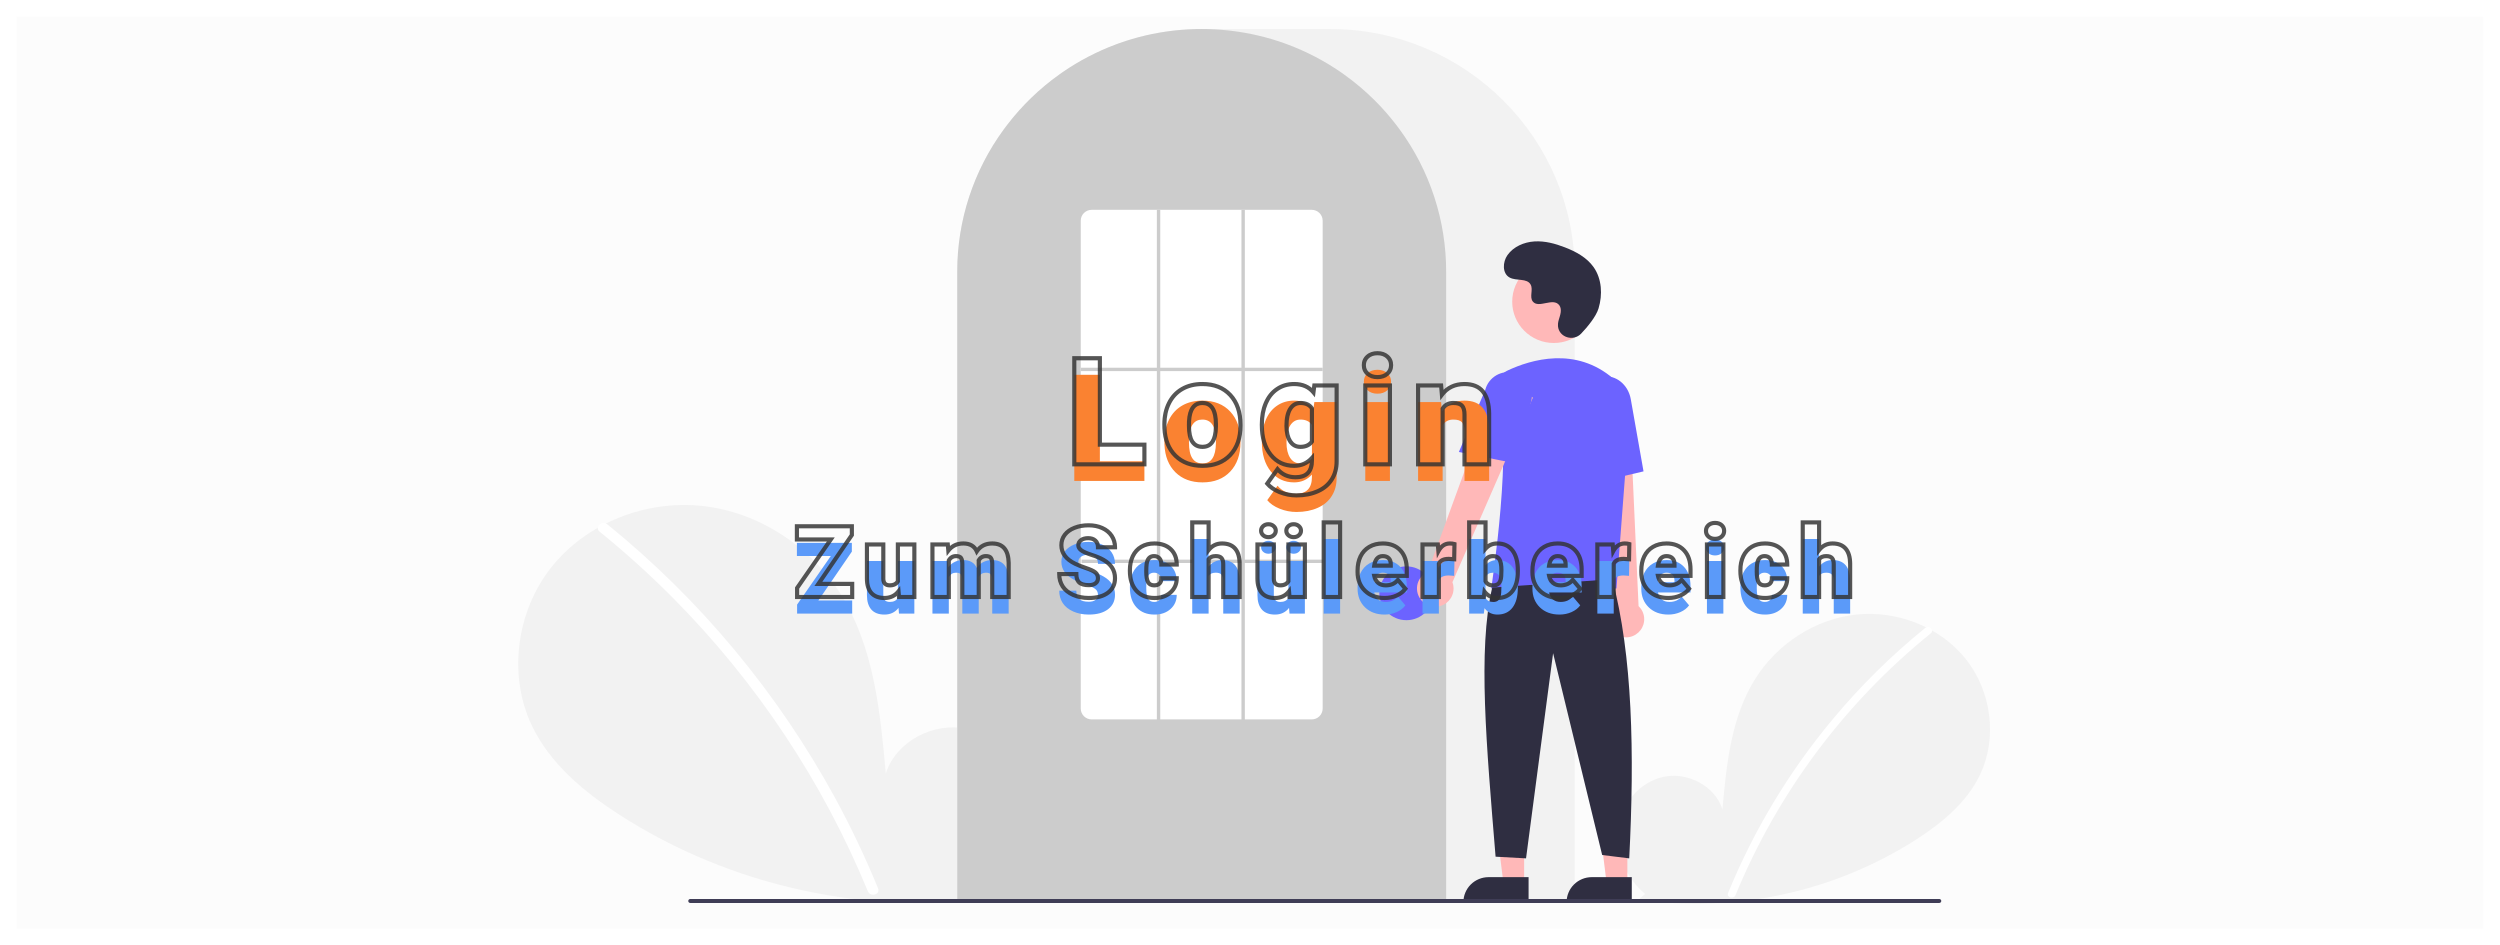 <svg width="603" height="228" viewBox="0 0 603 228" fill="none" xmlns="http://www.w3.org/2000/svg">
    <g clip-path="url(#clip0)" filter="url(#filter0_d)">
    <rect width="595" height="220" transform="translate(4)" fill="#FCFCFC"/>
    <g clip-path="url(#clip1)">
    <path d="M396.796 211.614C392.251 207.796 389.491 201.765 390.215 195.893C390.939 190.022 395.423 184.624 401.239 183.377C407.056 182.13 413.687 185.582 415.453 191.23C416.426 180.34 417.546 168.993 423.37 159.719C428.644 151.321 437.778 145.312 447.677 144.237C457.576 143.162 467.999 147.222 474.172 154.99C480.346 162.758 481.858 174.05 477.534 182.968C474.349 189.538 468.48 194.427 462.331 198.404C442.463 211.149 418.633 216.331 395.227 212.999L396.796 211.614Z" fill="#F2F2F2"/>
    <path d="M464.383 147.447C456.215 154.061 448.722 161.459 442.012 169.532C431.51 182.124 423.012 196.242 416.814 211.394C416.36 212.5 418.166 212.981 418.614 211.888C428.756 187.263 444.946 165.558 465.704 148.76C466.636 148.005 465.308 146.699 464.383 147.447Z" fill="white"/>
    <path d="M239.28 210.577C245.523 205.333 249.314 197.049 248.32 188.984C247.326 180.919 241.167 173.506 233.178 171.793C225.189 170.081 216.082 174.821 213.655 182.58C212.32 167.622 210.781 152.037 202.781 139.298C195.538 127.764 182.992 119.511 169.396 118.035C155.799 116.558 141.484 122.135 133.004 132.803C124.525 143.472 122.448 158.983 128.387 171.231C132.762 180.255 140.823 186.97 149.268 192.433C176.211 209.862 209.634 217.131 241.436 212.478" fill="#F2F2F2"/>
    <path d="M146.45 122.444C157.668 131.528 167.961 141.688 177.177 152.778C186.395 163.855 194.51 175.796 201.409 188.431C205.265 195.519 208.73 202.811 211.786 210.275C212.409 211.793 209.93 212.454 209.313 210.953C203.899 197.795 197.201 185.196 189.315 173.337C181.468 161.521 172.485 150.489 162.495 140.398C156.844 134.693 150.882 129.301 144.636 124.246C143.356 123.21 145.18 121.416 146.45 122.444L146.45 122.444Z" fill="white"/>
    <path d="M379.825 213.538H230.888V61.618C230.888 29.296 257.338 3 289.85 3H320.862C353.374 3 379.825 29.296 379.825 61.618V213.538Z" fill="#F2F2F2"/>
    <path d="M348.813 213.538H230.888V61.618C230.855 49.233 234.8 37.161 242.148 27.159C242.419 26.792 242.689 26.43 242.968 26.072C246.522 21.438 250.752 17.356 255.517 13.963C255.786 13.768 256.056 13.576 256.331 13.385C260.318 10.642 264.632 8.399 269.173 6.708C269.442 6.607 269.717 6.505 269.992 6.407C274.099 4.95 278.356 3.952 282.685 3.431C282.954 3.395 283.229 3.366 283.505 3.338C287.724 2.889 291.978 2.889 296.197 3.338C296.472 3.366 296.748 3.395 297.019 3.432C301.347 3.953 305.603 4.95 309.709 6.407C309.984 6.505 310.259 6.607 310.529 6.709C315.014 8.378 319.277 10.587 323.222 13.287C323.496 13.474 323.77 13.665 324.041 13.857C326.712 15.752 329.221 17.864 331.542 20.17C333.403 22.02 335.138 23.992 336.734 26.073C337.012 26.43 337.282 26.792 337.552 27.159C344.901 37.16 348.846 49.233 348.813 61.618V213.538Z" fill="#CCCCCC"/>
    <path d="M339.224 145.59C342.83 145.59 345.753 142.684 345.753 139.099C345.753 135.515 342.83 132.609 339.224 132.609C335.618 132.609 332.695 135.515 332.695 139.099C332.695 142.684 335.618 145.59 339.224 145.59Z" fill="#6C63FF"/>
    <path d="M367.624 208.988H362.621L360.241 189.805L367.625 189.805L367.624 208.988Z" fill="#FFB8B8"/>
    <path d="M359.048 207.567H368.695V213.606H352.973C352.973 212.813 353.13 212.027 353.436 211.295C353.741 210.562 354.188 209.896 354.752 209.335C355.316 208.775 355.986 208.33 356.723 208.026C357.46 207.723 358.25 207.567 359.048 207.567V207.567Z" fill="#2F2E41"/>
    <path d="M392.515 208.988H387.512L385.132 189.805L392.515 189.805L392.515 208.988Z" fill="#FFB8B8"/>
    <path d="M383.939 207.567H393.586V213.606H377.864C377.864 212.813 378.021 212.027 378.326 211.295C378.632 210.562 379.079 209.896 379.643 209.335C380.207 208.775 380.877 208.33 381.614 208.026C382.351 207.723 383.141 207.567 383.939 207.567V207.567Z" fill="#2F2E41"/>
    <path d="M389.959 149.141C389.403 148.824 388.924 148.39 388.555 147.869C388.186 147.348 387.937 146.753 387.824 146.126C387.712 145.498 387.739 144.854 387.904 144.239C388.069 143.623 388.367 143.051 388.779 142.562L383.51 93.271L393.033 93.703L395.223 142.188C396.002 142.93 396.481 143.93 396.569 144.999C396.656 146.068 396.346 147.132 395.697 147.989C395.048 148.846 394.106 149.436 393.048 149.649C391.991 149.861 390.892 149.68 389.959 149.141V149.141Z" fill="#FFB8B8"/>
    <path d="M389.895 137.93H359.681L359.717 137.697C359.771 137.347 365.102 102.632 361.17 91.275C360.776 90.158 360.81 88.937 361.268 87.844C361.725 86.752 362.572 85.867 363.647 85.359H363.647C369.266 82.728 380.054 79.488 389.158 87.35C390.498 88.526 391.544 89.996 392.214 91.643C392.884 93.29 393.159 95.07 393.018 96.841L389.895 137.93Z" fill="#6C63FF"/>
    <path d="M342.528 140.385C342.168 139.858 341.929 139.259 341.827 138.63C341.726 138.001 341.764 137.357 341.939 136.744C342.115 136.132 342.423 135.565 342.843 135.083C343.263 134.602 343.784 134.218 344.369 133.958L361.374 87.361L369.742 91.901L350.326 136.431C350.699 137.437 350.688 138.545 350.296 139.544C349.903 140.543 349.155 141.364 348.194 141.851C347.233 142.338 346.125 142.458 345.081 142.188C344.037 141.918 343.128 141.276 342.528 140.385V140.385Z" fill="#FFB8B8"/>
    <path d="M365.484 107.762L351.881 105.019L358.257 89.997C358.639 88.542 359.585 87.297 360.889 86.535C362.192 85.773 363.747 85.556 365.211 85.932C366.676 86.308 367.93 87.246 368.7 88.54C369.47 89.834 369.692 91.379 369.317 92.836L365.484 107.762Z" fill="#6C63FF"/>
    <path d="M382.906 112.856L382.088 94.22C381.468 90.716 383.485 87.404 386.588 86.863C389.691 86.324 392.721 88.754 393.344 92.283L396.418 109.697L382.906 112.856Z" fill="#6C63FF"/>
    <path d="M388.89 135.699C393.752 154.107 394.282 177.511 392.97 203.039L386.442 202.228L374.608 153.548L368.08 203.039L360.735 202.633C358.54 175.848 356.404 152.853 359.919 137.728L388.89 135.699Z" fill="#2F2E41"/>
    <path d="M374.767 78.73C380.302 78.73 384.789 74.269 384.789 68.767C384.789 63.264 380.302 58.803 374.767 58.803C369.232 58.803 364.745 63.264 364.745 68.767C364.745 74.269 369.232 78.73 374.767 78.73Z" fill="#FFB8B8"/>
    <path d="M381.371 76.467C379.501 78.447 376.029 77.384 375.785 74.679C375.766 74.469 375.768 74.258 375.79 74.048C375.915 72.85 376.612 71.762 376.445 70.497C376.407 70.182 376.289 69.882 376.102 69.625C374.612 67.642 371.115 70.512 369.709 68.717C368.846 67.616 369.86 65.882 369.198 64.652C368.325 63.028 365.739 63.829 364.117 62.94C362.312 61.95 362.42 59.197 363.608 57.523C365.057 55.481 367.597 54.391 370.105 54.234C372.614 54.077 375.105 54.752 377.447 55.659C380.108 56.69 382.746 58.114 384.384 60.441C386.375 63.269 386.567 67.072 385.571 70.38C384.965 72.392 382.898 74.85 381.371 76.467Z" fill="#2F2E41"/>
    <path d="M467.751 213.799H166.493C166.365 213.799 166.241 213.748 166.151 213.657C166.06 213.567 166.009 213.444 166.009 213.316C166.009 213.188 166.06 213.066 166.151 212.975C166.241 212.885 166.365 212.833 166.493 212.833H467.751C467.88 212.833 468.003 212.885 468.094 212.975C468.185 213.066 468.236 213.188 468.236 213.316C468.236 213.444 468.185 213.567 468.094 213.657C468.003 213.748 467.88 213.799 467.751 213.799V213.799Z" fill="#3F3D56"/>
    <path d="M316.374 169.524H263.328C262.629 169.528 261.957 169.256 261.46 168.768C260.963 168.28 260.681 167.616 260.675 166.922V49.211C260.681 48.517 260.963 47.852 261.46 47.365C261.957 46.877 262.629 46.605 263.328 46.609H316.374C317.072 46.605 317.744 46.877 318.241 47.365C318.738 47.852 319.02 48.517 319.026 49.211V166.922C319.02 167.616 318.738 168.28 318.241 168.768C317.744 169.256 317.072 169.528 316.374 169.524V169.524Z" fill="white"/>
    <path d="M319.026 84.696H260.675V85.507H319.026V84.696Z" fill="#CCCCCC"/>
    <path d="M319.23 130.986H260.879V131.797H319.23V130.986Z" fill="#CCCCCC"/>
    <path d="M279.853 46.609H279.037V169.93H279.853V46.609Z" fill="#CCCCCC"/>
    <path d="M300.256 46.609H299.44V169.93H300.256V46.609Z" fill="#CCCCCC"/>
    </g>
    <g filter="url(#filter1_i)">
    <path d="M265.29 103.254H276.03V108H259.12V82.406H265.29V103.254ZM280.852 98.314C280.852 96.416 281.221 94.728 281.959 93.252C282.698 91.764 283.758 90.621 285.141 89.824C286.524 89.027 288.147 88.629 290.01 88.629C292.858 88.629 295.102 89.514 296.742 91.283C298.383 93.041 299.203 95.438 299.203 98.473V98.684C299.203 101.648 298.377 104.004 296.725 105.75C295.084 107.484 292.858 108.352 290.045 108.352C287.338 108.352 285.164 107.543 283.524 105.926C281.883 104.297 280.998 102.094 280.869 99.316L280.852 98.314ZM286.776 98.684C286.776 100.441 287.051 101.73 287.602 102.551C288.153 103.371 288.967 103.781 290.045 103.781C292.155 103.781 293.233 102.158 293.28 98.912V98.314C293.28 94.904 292.19 93.199 290.01 93.199C288.03 93.199 286.957 94.67 286.793 97.611L286.776 98.684ZM304.359 98.35C304.359 96.428 304.676 94.728 305.309 93.252C305.941 91.775 306.85 90.639 308.033 89.842C309.217 89.033 310.594 88.629 312.164 88.629C314.145 88.629 315.691 89.297 316.805 90.633L317.016 88.981H322.395V107.279C322.395 108.955 322.002 110.408 321.217 111.639C320.443 112.881 319.318 113.83 317.842 114.486C316.365 115.154 314.654 115.488 312.709 115.488C311.314 115.488 309.961 115.225 308.648 114.697C307.348 114.17 306.352 113.484 305.66 112.641L308.139 109.16C309.24 110.461 310.693 111.111 312.498 111.111C315.123 111.111 316.436 109.764 316.436 107.068V106.471C315.299 107.725 313.863 108.352 312.129 108.352C309.809 108.352 307.934 107.467 306.504 105.697C305.074 103.916 304.359 101.537 304.359 98.561V98.35ZM310.301 98.719C310.301 100.277 310.594 101.514 311.18 102.428C311.766 103.33 312.586 103.781 313.641 103.781C314.918 103.781 315.85 103.354 316.436 102.498V94.5C315.861 93.633 314.941 93.199 313.676 93.199C312.621 93.199 311.795 93.674 311.197 94.623C310.6 95.561 310.301 96.926 310.301 98.719ZM335.25 108H329.308V88.981H335.25V108ZM328.957 84.076C328.957 83.232 329.261 82.541 329.871 82.002C330.48 81.463 331.271 81.193 332.244 81.193C333.217 81.193 334.008 81.463 334.617 82.002C335.226 82.541 335.531 83.232 335.531 84.076C335.531 84.92 335.226 85.611 334.617 86.15C334.008 86.689 333.217 86.959 332.244 86.959C331.271 86.959 330.48 86.689 329.871 86.15C329.261 85.611 328.957 84.92 328.957 84.076ZM347.595 88.981L347.789 91.213C349.101 89.49 350.912 88.629 353.22 88.629C355.201 88.629 356.677 89.221 357.65 90.404C358.634 91.588 359.144 93.369 359.179 95.748V108H353.238V95.994C353.238 95.033 353.044 94.33 352.658 93.885C352.271 93.428 351.568 93.199 350.548 93.199C349.388 93.199 348.527 93.656 347.964 94.57V108H342.041V88.981H347.595Z" fill="#FA8231"/>
    </g>
    <path d="M265.29 103.254H264.79V103.754H265.29V103.254ZM276.03 103.254H276.53V102.754H276.03V103.254ZM276.03 108V108.5H276.53V108H276.03ZM259.12 108H258.62V108.5H259.12V108ZM259.12 82.406V81.906H258.62V82.406H259.12ZM265.29 82.406H265.79V81.906H265.29V82.406ZM265.29 103.754H276.03V102.754H265.29V103.754ZM275.53 103.254V108H276.53V103.254H275.53ZM276.03 107.5H259.12V108.5H276.03V107.5ZM259.62 108V82.406H258.62V108H259.62ZM259.12 82.906H265.29V81.906H259.12V82.906ZM264.79 82.406V103.254H265.79V82.406H264.79ZM280.852 98.314H280.352L280.352 98.323L280.852 98.314ZM281.959 93.252L282.406 93.476L282.407 93.474L281.959 93.252ZM296.742 91.283L296.376 91.623L296.377 91.624L296.742 91.283ZM296.725 105.75L296.362 105.406L296.362 105.406L296.725 105.75ZM283.524 105.926L283.171 106.281L283.173 106.282L283.524 105.926ZM280.869 99.316L280.369 99.325L280.37 99.332L280.37 99.34L280.869 99.316ZM286.776 98.684L286.276 98.675V98.684H286.776ZM293.28 98.912L293.78 98.919V98.912H293.28ZM286.793 97.611L286.294 97.584L286.293 97.593L286.293 97.603L286.793 97.611ZM281.352 98.314C281.352 96.482 281.708 94.873 282.406 93.476L281.512 93.028C280.734 94.584 280.352 96.35 280.352 98.314H281.352ZM282.407 93.474C283.103 92.07 284.097 91.003 285.391 90.257L284.891 89.391C283.419 90.239 282.292 91.457 281.511 93.03L282.407 93.474ZM285.391 90.257C286.686 89.511 288.22 89.129 290.01 89.129V88.129C288.074 88.129 286.362 88.543 284.891 89.391L285.391 90.257ZM290.01 89.129C292.746 89.129 294.847 89.974 296.376 91.623L297.109 90.943C295.357 89.053 292.97 88.129 290.01 88.129V89.129ZM296.377 91.624C297.91 93.267 298.703 95.529 298.703 98.473H299.703C299.703 95.346 298.856 92.815 297.108 90.942L296.377 91.624ZM298.703 98.473V98.684H299.703V98.473H298.703ZM298.703 98.684C298.703 101.552 297.907 103.774 296.362 105.406L297.088 106.094C298.848 104.234 299.703 101.745 299.703 98.684H298.703ZM296.362 105.406C294.832 107.023 292.747 107.852 290.045 107.852V108.852C292.969 108.852 295.336 107.946 297.088 106.094L296.362 105.406ZM290.045 107.852C287.445 107.852 285.405 107.079 283.875 105.57L283.173 106.282C284.923 108.007 287.231 108.852 290.045 108.852V107.852ZM283.876 105.571C282.342 104.047 281.493 101.972 281.369 99.293L280.37 99.34C280.503 102.215 281.425 104.546 283.171 106.281L283.876 105.571ZM281.369 99.308L281.352 98.306L280.352 98.323L280.369 99.325L281.369 99.308ZM286.276 98.684C286.276 100.473 286.552 101.884 287.187 102.829L288.017 102.272C287.55 101.577 287.276 100.41 287.276 98.684H286.276ZM287.187 102.829C287.84 103.802 288.818 104.281 290.045 104.281V103.281C289.116 103.281 288.465 102.94 288.017 102.272L287.187 102.829ZM290.045 104.281C291.251 104.281 292.212 103.805 292.852 102.841C293.469 101.912 293.755 100.581 293.779 98.919L292.78 98.905C292.757 100.489 292.481 101.593 292.019 102.287C291.582 102.946 290.949 103.281 290.045 103.281V104.281ZM293.78 98.912V98.314H292.78V98.912H293.78ZM293.78 98.314C293.78 96.572 293.504 95.18 292.883 94.209C292.238 93.2 291.255 92.699 290.01 92.699V93.699C290.945 93.699 291.596 94.051 292.041 94.747C292.51 95.481 292.78 96.647 292.78 98.314H293.78ZM290.01 92.699C288.876 92.699 287.956 93.13 287.316 94.008C286.698 94.855 286.378 96.071 286.294 97.584L287.292 97.639C287.372 96.211 287.67 95.22 288.124 94.597C288.557 94.003 289.163 93.699 290.01 93.699V92.699ZM286.293 97.603L286.276 98.675L287.276 98.692L287.293 97.62L286.293 97.603ZM308.033 89.842L308.312 90.257L308.315 90.255L308.033 89.842ZM316.805 90.633L316.421 90.953L317.155 91.835L317.301 90.696L316.805 90.633ZM317.016 88.981V88.481H316.575L316.52 88.917L317.016 88.981ZM322.395 88.981H322.895V88.481H322.395V88.981ZM321.217 111.639L320.795 111.37L320.792 111.374L321.217 111.639ZM317.842 114.486L317.639 114.029L317.636 114.031L317.842 114.486ZM308.648 114.697L308.461 115.161L308.462 115.161L308.648 114.697ZM305.66 112.641L305.253 112.351L305.031 112.662L305.273 112.958L305.66 112.641ZM308.139 109.16L308.52 108.837L308.105 108.346L307.731 108.87L308.139 109.16ZM316.436 106.471H316.936V105.175L316.065 106.135L316.436 106.471ZM306.504 105.697L306.114 106.01L306.115 106.011L306.504 105.697ZM311.18 102.428L310.759 102.698L310.76 102.7L311.18 102.428ZM316.436 102.498L316.848 102.781L316.936 102.653V102.498H316.436ZM316.436 94.5H316.936V94.35L316.852 94.224L316.436 94.5ZM311.197 94.623L311.619 94.892L311.62 94.889L311.197 94.623ZM304.859 98.35C304.859 96.482 305.167 94.852 305.768 93.449L304.849 93.055C304.185 94.605 303.859 96.373 303.859 98.35H304.859ZM305.768 93.449C306.368 92.049 307.218 90.993 308.312 90.257L307.754 89.427C306.481 90.284 305.515 91.501 304.849 93.055L305.768 93.449ZM308.315 90.255C309.408 89.508 310.684 89.129 312.164 89.129V88.129C310.503 88.129 309.026 88.558 307.751 89.429L308.315 90.255ZM312.164 89.129C314.019 89.129 315.416 89.748 316.421 90.953L317.189 90.313C315.967 88.846 314.27 88.129 312.164 88.129V89.129ZM317.301 90.696L317.512 89.044L316.52 88.917L316.309 90.57L317.301 90.696ZM317.016 89.481H322.395V88.481H317.016V89.481ZM321.895 88.981V107.279H322.895V88.981H321.895ZM321.895 107.279C321.895 108.874 321.522 110.231 320.795 111.37L321.638 111.908C322.482 110.585 322.895 109.036 322.895 107.279H321.895ZM320.792 111.374C320.077 112.523 319.034 113.409 317.639 114.029L318.045 114.943C319.603 114.251 320.809 113.239 321.641 111.903L320.792 111.374ZM317.636 114.031C316.236 114.664 314.597 114.988 312.709 114.988V115.988C314.711 115.988 316.495 115.644 318.048 114.942L317.636 114.031ZM312.709 114.988C311.379 114.988 310.089 114.737 308.835 114.233L308.462 115.161C309.833 115.712 311.25 115.988 312.709 115.988V114.988ZM308.836 114.234C307.591 113.729 306.672 113.087 306.047 112.324L305.273 112.958C306.031 113.882 307.104 114.611 308.461 115.161L308.836 114.234ZM306.067 112.931L308.546 109.45L307.731 108.87L305.253 112.351L306.067 112.931ZM307.757 109.483C308.96 110.904 310.556 111.611 312.498 111.611V110.611C310.831 110.611 309.521 110.018 308.52 108.837L307.757 109.483ZM312.498 111.611C313.891 111.611 315.027 111.253 315.809 110.449C316.59 109.648 316.936 108.49 316.936 107.068H315.936C315.936 108.342 315.625 109.205 315.093 109.752C314.563 110.296 313.73 110.611 312.498 110.611V111.611ZM316.936 107.068V106.471H315.936V107.068H316.936ZM316.065 106.135C315.026 107.281 313.726 107.852 312.129 107.852V108.852C314 108.852 315.572 108.168 316.806 106.807L316.065 106.135ZM312.129 107.852C309.956 107.852 308.225 107.032 306.893 105.383L306.115 106.011C307.642 107.901 309.661 108.852 312.129 108.852V107.852ZM306.894 105.384C305.555 103.716 304.859 101.458 304.859 98.561H303.859C303.859 101.616 304.594 104.116 306.114 106.01L306.894 105.384ZM304.859 98.561V98.35H303.859V98.561H304.859ZM309.801 98.719C309.801 100.333 310.103 101.675 310.759 102.698L311.601 102.158C311.084 101.352 310.801 100.221 310.801 98.719H309.801ZM310.76 102.7C311.436 103.741 312.413 104.281 313.641 104.281V103.281C312.759 103.281 312.095 102.919 311.599 102.155L310.76 102.7ZM313.641 104.281C315.04 104.281 316.147 103.804 316.848 102.781L316.023 102.216C315.552 102.903 314.796 103.281 313.641 103.281V104.281ZM316.936 102.498V94.5H315.936V102.498H316.936ZM316.852 94.224C316.165 93.185 315.067 92.699 313.676 92.699V93.699C314.815 93.699 315.558 94.08 316.019 94.776L316.852 94.224ZM313.676 92.699C312.437 92.699 311.456 93.273 310.774 94.357L311.62 94.889C312.134 94.075 312.806 93.699 313.676 93.699V92.699ZM310.776 94.354C310.104 95.407 309.801 96.883 309.801 98.719H310.801C310.801 96.968 311.095 95.714 311.619 94.892L310.776 94.354ZM335.25 108V108.5H335.75V108H335.25ZM329.308 108H328.808V108.5H329.308V108ZM329.308 88.981V88.481H328.808V88.981H329.308ZM335.25 88.981H335.75V88.481H335.25V88.981ZM335.25 107.5H329.308V108.5H335.25V107.5ZM329.808 108V88.981H328.808V108H329.808ZM329.308 89.481H335.25V88.481H329.308V89.481ZM334.75 88.981V108H335.75V88.981H334.75ZM329.457 84.076C329.457 83.37 329.705 82.817 330.202 82.376L329.54 81.627C328.818 82.265 328.457 83.095 328.457 84.076H329.457ZM330.202 82.376C330.703 81.933 331.368 81.693 332.244 81.693V80.693C331.174 80.693 330.258 80.992 329.54 81.627L330.202 82.376ZM332.244 81.693C333.12 81.693 333.785 81.933 334.286 82.376L334.948 81.627C334.23 80.992 333.314 80.693 332.244 80.693V81.693ZM334.286 82.376C334.783 82.817 335.031 83.37 335.031 84.076H336.031C336.031 83.095 335.669 82.265 334.948 81.627L334.286 82.376ZM335.031 84.076C335.031 84.783 334.783 85.336 334.286 85.776L334.948 86.525C335.669 85.887 336.031 85.057 336.031 84.076H335.031ZM334.286 85.776C333.785 86.219 333.12 86.459 332.244 86.459V87.459C333.314 87.459 334.23 87.16 334.948 86.525L334.286 85.776ZM332.244 86.459C331.368 86.459 330.703 86.219 330.202 85.776L329.54 86.525C330.258 87.16 331.174 87.459 332.244 87.459V86.459ZM330.202 85.776C329.705 85.336 329.457 84.783 329.457 84.076H328.457C328.457 85.057 328.818 85.887 329.54 86.525L330.202 85.776ZM347.595 88.981L348.093 88.937L348.054 88.481H347.595V88.981ZM347.789 91.213L347.29 91.256L347.402 92.545L348.186 91.516L347.789 91.213ZM357.65 90.404L357.264 90.722L357.265 90.724L357.65 90.404ZM359.179 95.748H359.679L359.679 95.741L359.179 95.748ZM359.179 108V108.5H359.679V108H359.179ZM353.238 108H352.738V108.5H353.238V108ZM352.658 93.885L352.276 94.208L352.28 94.213L352.658 93.885ZM347.964 94.57L347.539 94.308L347.464 94.429V94.57H347.964ZM347.964 108V108.5H348.464V108H347.964ZM342.041 108H341.541V108.5H342.041V108ZM342.041 88.981V88.481H341.541V88.981H342.041ZM347.097 89.024L347.29 91.256L348.287 91.17L348.093 88.937L347.097 89.024ZM348.186 91.516C349.397 89.927 351.056 89.129 353.22 89.129V88.129C350.768 88.129 348.805 89.054 347.391 90.91L348.186 91.516ZM353.22 89.129C355.098 89.129 356.412 89.686 357.264 90.722L358.036 90.087C356.942 88.756 355.303 88.129 353.22 88.129V89.129ZM357.265 90.724C358.146 91.783 358.645 93.432 358.679 95.755L359.679 95.741C359.643 93.307 359.122 91.393 358.034 90.085L357.265 90.724ZM358.679 95.748V108H359.679V95.748H358.679ZM359.179 107.5H353.238V108.5H359.179V107.5ZM353.738 108V95.994H352.738V108H353.738ZM353.738 95.994C353.738 94.984 353.538 94.135 353.035 93.557L352.28 94.213C352.551 94.525 352.738 95.083 352.738 95.994H353.738ZM353.039 93.562C352.508 92.934 351.616 92.699 350.548 92.699V93.699C351.52 93.699 352.034 93.921 352.276 94.208L353.039 93.562ZM350.548 92.699C349.231 92.699 348.201 93.233 347.539 94.308L348.39 94.832C348.853 94.08 349.545 93.699 350.548 93.699V92.699ZM347.464 94.57V108H348.464V94.57H347.464ZM347.964 107.5H342.041V108.5H347.964V107.5ZM342.541 108V88.981H341.541V108H342.541ZM342.041 89.481H347.595V88.481H342.041V89.481Z" fill="#333333" fill-opacity="0.83"/>
    <g filter="url(#filter2_i)">
    <path d="M197.393 136.836H205.549V140H192.26V137.832L200.393 126.113H192.213V122.938H205.467V125.047L197.393 136.836ZM216.721 138.629C215.885 139.699 214.756 140.234 213.334 140.234C211.943 140.234 210.889 139.832 210.17 139.027C209.459 138.215 209.104 137.051 209.104 135.535V127.32H213.053V135.559C213.053 136.645 213.58 137.188 214.635 137.188C215.541 137.188 216.186 136.863 216.568 136.215V127.32H220.541V140H216.838L216.721 138.629ZM228.607 127.32L228.736 128.809C229.635 127.66 230.842 127.086 232.357 127.086C233.959 127.086 235.041 127.723 235.603 128.996C236.463 127.723 237.705 127.086 239.33 127.086C241.9 127.086 243.221 128.641 243.291 131.75V140H239.33V131.996C239.33 131.348 239.221 130.875 239.002 130.578C238.783 130.281 238.385 130.133 237.807 130.133C237.025 130.133 236.443 130.48 236.06 131.176L236.072 131.34V140H232.111V132.02C232.111 131.355 232.006 130.875 231.795 130.578C231.584 130.281 231.182 130.133 230.588 130.133C229.83 130.133 229.252 130.48 228.853 131.176V140H224.904V127.32H228.607ZM264.826 135.465C264.826 134.863 264.611 134.395 264.181 134.059C263.759 133.723 263.013 133.375 261.943 133.016C260.873 132.656 259.998 132.309 259.318 131.973C257.107 130.887 256.002 129.395 256.002 127.496C256.002 126.551 256.275 125.719 256.822 125C257.377 124.273 258.158 123.711 259.166 123.312C260.173 122.906 261.306 122.703 262.564 122.703C263.791 122.703 264.888 122.922 265.857 123.359C266.834 123.797 267.591 124.422 268.13 125.234C268.669 126.039 268.939 126.961 268.939 128H264.837C264.837 127.305 264.623 126.766 264.193 126.383C263.771 126 263.197 125.809 262.47 125.809C261.736 125.809 261.154 125.973 260.724 126.301C260.302 126.621 260.091 127.031 260.091 127.531C260.091 127.969 260.326 128.367 260.794 128.727C261.263 129.078 262.087 129.445 263.267 129.828C264.447 130.203 265.416 130.609 266.173 131.047C268.017 132.109 268.939 133.574 268.939 135.441C268.939 136.934 268.377 138.105 267.252 138.957C266.127 139.809 264.584 140.234 262.623 140.234C261.24 140.234 259.986 139.988 258.861 139.496C257.744 138.996 256.9 138.316 256.33 137.457C255.767 136.59 255.486 135.594 255.486 134.469H259.611C259.611 135.383 259.845 136.059 260.314 136.496C260.791 136.926 261.56 137.141 262.623 137.141C263.302 137.141 263.837 136.996 264.228 136.707C264.627 136.41 264.826 135.996 264.826 135.465ZM278.388 137.188C278.943 137.188 279.372 137.039 279.677 136.742C279.982 136.438 280.13 136.016 280.122 135.477H283.826C283.826 136.867 283.326 138.008 282.326 138.898C281.333 139.789 280.052 140.234 278.482 140.234C276.638 140.234 275.185 139.656 274.122 138.5C273.06 137.344 272.529 135.742 272.529 133.695V133.531C272.529 132.25 272.763 131.121 273.232 130.145C273.708 129.16 274.392 128.406 275.283 127.883C276.173 127.352 277.228 127.086 278.447 127.086C280.095 127.086 281.404 127.543 282.372 128.457C283.341 129.371 283.826 130.609 283.826 132.172H280.122C280.122 131.516 279.962 131.012 279.642 130.66C279.322 130.309 278.892 130.133 278.353 130.133C277.329 130.133 276.732 130.785 276.56 132.09C276.505 132.504 276.478 133.074 276.478 133.801C276.478 135.074 276.63 135.957 276.935 136.449C277.24 136.941 277.724 137.188 278.388 137.188ZM291.517 128.68C292.361 127.617 293.439 127.086 294.751 127.086C296.15 127.086 297.204 127.5 297.915 128.328C298.626 129.156 298.989 130.379 299.005 131.996V140H295.044V132.09C295.044 131.418 294.907 130.926 294.634 130.613C294.361 130.293 293.896 130.133 293.239 130.133C292.427 130.133 291.853 130.391 291.517 130.906V140H287.568V122H291.517V128.68ZM310.915 138.629C310.079 139.699 308.95 140.234 307.528 140.234C306.138 140.234 305.083 139.832 304.364 139.027C303.653 138.215 303.298 137.051 303.298 135.535V127.32H307.247V135.559C307.247 136.645 307.774 137.188 308.829 137.188C309.735 137.188 310.38 136.863 310.763 136.215V127.32H314.735V140H311.032L310.915 138.629ZM304.177 124.004C304.177 123.574 304.345 123.207 304.681 122.902C305.024 122.598 305.446 122.445 305.946 122.445C306.446 122.445 306.864 122.598 307.2 122.902C307.544 123.207 307.716 123.574 307.716 124.004C307.716 124.434 307.544 124.801 307.2 125.105C306.864 125.41 306.446 125.562 305.946 125.562C305.446 125.562 305.024 125.41 304.681 125.105C304.345 124.801 304.177 124.434 304.177 124.004ZM310.259 124.004C310.259 123.574 310.427 123.207 310.763 122.902C311.107 122.598 311.528 122.445 312.028 122.445C312.528 122.445 312.946 122.598 313.282 122.902C313.626 123.207 313.798 123.574 313.798 124.004C313.798 124.434 313.626 124.801 313.282 125.105C312.946 125.41 312.528 125.562 312.028 125.562C311.528 125.562 311.107 125.41 310.763 125.105C310.427 124.801 310.259 124.434 310.259 124.004ZM323.235 140H319.274V122H323.235V140ZM333.973 140.234C332.028 140.234 330.454 139.656 329.251 138.5C328.048 137.336 327.446 135.824 327.446 133.965V133.637C327.446 132.34 327.684 131.195 328.161 130.203C328.645 129.211 329.348 128.445 330.27 127.906C331.192 127.359 332.286 127.086 333.552 127.086C335.333 127.086 336.739 127.641 337.77 128.75C338.802 129.852 339.317 131.391 339.317 133.367V134.902H331.466C331.606 135.613 331.915 136.172 332.391 136.578C332.868 136.984 333.485 137.188 334.243 137.188C335.493 137.188 336.469 136.75 337.173 135.875L338.977 138.008C338.485 138.688 337.786 139.23 336.88 139.637C335.981 140.035 335.012 140.234 333.973 140.234ZM333.528 130.133C332.372 130.133 331.684 130.898 331.466 132.43H335.45V132.125C335.466 131.492 335.305 131.004 334.969 130.66C334.634 130.309 334.153 130.133 333.528 130.133ZM350.747 130.895L349.446 130.801C348.204 130.801 347.407 131.191 347.055 131.973V140H343.106V127.32H346.809L346.938 128.949C347.602 127.707 348.528 127.086 349.715 127.086C350.137 127.086 350.504 127.133 350.817 127.227L350.747 130.895ZM366.102 133.766C366.102 135.844 365.672 137.441 364.813 138.559C363.954 139.676 362.743 140.234 361.18 140.234C359.891 140.234 358.852 139.723 358.063 138.699L357.899 140H354.36V122H358.309V128.34C359.043 127.504 359.993 127.086 361.157 127.086C362.735 127.086 363.954 127.652 364.813 128.785C365.672 129.918 366.102 131.512 366.102 133.566V133.766ZM362.141 133.52C362.141 132.301 361.977 131.434 361.649 130.918C361.329 130.395 360.832 130.133 360.161 130.133C359.27 130.133 358.653 130.473 358.309 131.152V136.191C358.645 136.863 359.27 137.199 360.184 137.199C361.114 137.199 361.704 136.746 361.954 135.84C362.079 135.395 362.141 134.621 362.141 133.52ZM376.149 140.234C374.203 140.234 372.629 139.656 371.426 138.5C370.223 137.336 369.621 135.824 369.621 133.965V133.637C369.621 132.34 369.86 131.195 370.336 130.203C370.821 129.211 371.524 128.445 372.446 127.906C373.367 127.359 374.461 127.086 375.727 127.086C377.508 127.086 378.914 127.641 379.946 128.75C380.977 129.852 381.492 131.391 381.492 133.367V134.902H373.641C373.782 135.613 374.09 136.172 374.567 136.578C375.043 136.984 375.66 137.188 376.418 137.188C377.668 137.188 378.645 136.75 379.348 135.875L381.153 138.008C380.66 138.688 379.961 139.23 379.055 139.637C378.157 140.035 377.188 140.234 376.149 140.234ZM375.703 130.133C374.547 130.133 373.86 130.898 373.641 132.43H377.625V132.125C377.641 131.492 377.481 131.004 377.145 130.66C376.809 130.309 376.328 130.133 375.703 130.133ZM392.922 130.895L391.621 130.801C390.379 130.801 389.582 131.191 389.231 131.973V140H385.281V127.32H388.984L389.113 128.949C389.777 127.707 390.703 127.086 391.891 127.086C392.313 127.086 392.68 127.133 392.992 127.227L392.922 130.895ZM402.406 140.234C400.461 140.234 398.887 139.656 397.684 138.5C396.48 137.336 395.879 135.824 395.879 133.965V133.637C395.879 132.34 396.117 131.195 396.594 130.203C397.078 129.211 397.781 128.445 398.703 127.906C399.625 127.359 400.719 127.086 401.984 127.086C403.766 127.086 405.172 127.641 406.203 128.75C407.234 129.852 407.75 131.391 407.75 133.367V134.902H399.898C400.039 135.613 400.348 136.172 400.824 136.578C401.301 136.984 401.918 137.188 402.676 137.188C403.926 137.188 404.902 136.75 405.605 135.875L407.41 138.008C406.918 138.688 406.219 139.23 405.312 139.637C404.414 140.035 403.445 140.234 402.406 140.234ZM401.961 130.133C400.805 130.133 400.117 130.898 399.898 132.43H403.883V132.125C403.898 131.492 403.738 131.004 403.402 130.66C403.066 130.309 402.586 130.133 401.961 130.133ZM415.676 140H411.715V127.32H415.676V140ZM411.48 124.051C411.48 123.488 411.683 123.027 412.09 122.668C412.496 122.309 413.023 122.129 413.672 122.129C414.32 122.129 414.847 122.309 415.254 122.668C415.66 123.027 415.863 123.488 415.863 124.051C415.863 124.613 415.66 125.074 415.254 125.434C414.847 125.793 414.32 125.973 413.672 125.973C413.023 125.973 412.496 125.793 412.09 125.434C411.683 125.074 411.48 124.613 411.48 124.051ZM425.64 137.188C426.195 137.188 426.625 137.039 426.929 136.742C427.234 136.438 427.382 136.016 427.375 135.477H431.078C431.078 136.867 430.578 138.008 429.578 138.898C428.586 139.789 427.304 140.234 425.734 140.234C423.89 140.234 422.437 139.656 421.375 138.5C420.312 137.344 419.781 135.742 419.781 133.695V133.531C419.781 132.25 420.015 131.121 420.484 130.145C420.961 129.16 421.644 128.406 422.535 127.883C423.425 127.352 424.48 127.086 425.699 127.086C427.347 127.086 428.656 127.543 429.625 128.457C430.593 129.371 431.078 130.609 431.078 132.172H427.375C427.375 131.516 427.214 131.012 426.894 130.66C426.574 130.309 426.144 130.133 425.605 130.133C424.582 130.133 423.984 130.785 423.812 132.09C423.757 132.504 423.73 133.074 423.73 133.801C423.73 135.074 423.882 135.957 424.187 136.449C424.492 136.941 424.976 137.188 425.64 137.188ZM438.769 128.68C439.613 127.617 440.691 127.086 442.003 127.086C443.402 127.086 444.457 127.5 445.167 128.328C445.878 129.156 446.242 130.379 446.257 131.996V140H442.296V132.09C442.296 131.418 442.16 130.926 441.886 130.613C441.613 130.293 441.148 130.133 440.492 130.133C439.679 130.133 439.105 130.391 438.769 130.906V140H434.82V122H438.769V128.68Z" fill="#5B9AF9"/>
    </g>
    <path d="M197.393 136.836L196.98 136.553L196.444 137.336H197.393V136.836ZM205.549 136.836H206.049V136.336H205.549V136.836ZM205.549 140V140.5H206.049V140H205.549ZM192.26 140H191.76V140.5H192.26V140ZM192.26 137.832L191.849 137.547L191.76 137.676V137.832H192.26ZM200.393 126.113L200.804 126.398L201.348 125.613H200.393V126.113ZM192.213 126.113H191.713V126.613H192.213V126.113ZM192.213 122.938V122.438H191.713V122.938H192.213ZM205.467 122.938H205.967V122.438H205.467V122.938ZM205.467 125.047L205.88 125.329L205.967 125.202V125.047H205.467ZM197.393 137.336H205.549V136.336H197.393V137.336ZM205.049 136.836V140H206.049V136.836H205.049ZM205.549 139.5H192.26V140.5H205.549V139.5ZM192.76 140V137.832H191.76V140H192.76ZM192.671 138.117L200.804 126.398L199.982 125.828L191.849 137.547L192.671 138.117ZM200.393 125.613H192.213V126.613H200.393V125.613ZM192.713 126.113V122.938H191.713V126.113H192.713ZM192.213 123.438H205.467V122.438H192.213V123.438ZM204.967 122.938V125.047H205.967V122.938H204.967ZM205.054 124.764L196.98 136.553L197.805 137.118L205.88 125.329L205.054 124.764ZM216.721 138.629L217.219 138.586L217.11 137.318L216.327 138.321L216.721 138.629ZM210.17 139.027L209.794 139.357L209.797 139.36L210.17 139.027ZM209.104 127.32V126.82H208.604V127.32H209.104ZM213.053 127.32H213.553V126.82H213.053V127.32ZM216.568 136.215L216.999 136.469L217.068 136.351V136.215H216.568ZM216.568 127.32V126.82H216.068V127.32H216.568ZM220.541 127.32H221.041V126.82H220.541V127.32ZM220.541 140V140.5H221.041V140H220.541ZM216.838 140L216.34 140.043L216.379 140.5H216.838V140ZM216.327 138.321C215.591 139.264 214.61 139.734 213.334 139.734V140.734C214.901 140.734 216.179 140.135 217.115 138.937L216.327 138.321ZM213.334 139.734C212.042 139.734 211.141 139.364 210.543 138.694L209.797 139.36C210.636 140.3 211.845 140.734 213.334 140.734V139.734ZM210.546 138.698C209.942 138.008 209.604 136.978 209.604 135.535H208.604C208.604 137.123 208.976 138.422 209.794 139.357L210.546 138.698ZM209.604 135.535V127.32H208.604V135.535H209.604ZM209.104 127.82H213.053V126.82H209.104V127.82ZM212.553 127.32V135.559H213.553V127.32H212.553ZM212.553 135.559C212.553 136.175 212.702 136.73 213.09 137.129C213.48 137.53 214.027 137.688 214.635 137.688V136.688C214.188 136.688 213.944 136.573 213.807 136.432C213.667 136.288 213.553 136.028 213.553 135.559H212.553ZM214.635 137.688C215.676 137.688 216.507 137.303 216.999 136.469L216.138 135.961C215.865 136.424 215.406 136.688 214.635 136.688V137.688ZM217.068 136.215V127.32H216.068V136.215H217.068ZM216.568 127.82H220.541V126.82H216.568V127.82ZM220.041 127.32V140H221.041V127.32H220.041ZM220.541 139.5H216.838V140.5H220.541V139.5ZM217.336 139.957L217.219 138.586L216.223 138.671L216.34 140.043L217.336 139.957ZM228.607 127.32L229.105 127.277L229.066 126.82H228.607V127.32ZM228.736 128.809L228.238 128.852L228.348 130.117L229.13 129.117L228.736 128.809ZM235.603 128.996L235.146 129.198L235.512 130.026L236.018 129.276L235.603 128.996ZM243.291 131.75H243.791L243.791 131.739L243.291 131.75ZM243.291 140V140.5H243.791V140H243.291ZM239.33 140H238.83V140.5H239.33V140ZM236.06 131.176L235.622 130.935L235.551 131.064L235.562 131.211L236.06 131.176ZM236.072 131.34H236.572V131.322L236.571 131.304L236.072 131.34ZM236.072 140V140.5H236.572V140H236.072ZM232.111 140H231.611V140.5H232.111V140ZM228.853 131.176L228.42 130.927L228.353 131.043V131.176H228.853ZM228.853 140V140.5H229.353V140H228.853ZM224.904 140H224.404V140.5H224.904V140ZM224.904 127.32V126.82H224.404V127.32H224.904ZM228.109 127.363L228.238 128.852L229.234 128.765L229.105 127.277L228.109 127.363ZM229.13 129.117C229.929 128.095 230.988 127.586 232.357 127.586V126.586C230.695 126.586 229.34 127.225 228.342 128.501L229.13 129.117ZM232.357 127.586C233.093 127.586 233.671 127.732 234.116 127.994C234.557 128.254 234.902 128.646 235.146 129.198L236.061 128.794C235.742 128.073 235.265 127.51 234.624 127.133C233.987 126.758 233.223 126.586 232.357 126.586V127.586ZM236.018 129.276C236.778 128.149 237.86 127.586 239.33 127.586V126.586C237.55 126.586 236.147 127.296 235.189 128.716L236.018 129.276ZM239.33 127.586C240.51 127.586 241.325 127.938 241.867 128.576C242.423 129.23 242.757 130.264 242.791 131.761L243.791 131.739C243.754 130.127 243.394 128.829 242.629 127.928C241.85 127.011 240.721 126.586 239.33 126.586V127.586ZM242.791 131.75V140H243.791V131.75H242.791ZM243.291 139.5H239.33V140.5H243.291V139.5ZM239.83 140V131.996H238.83V140H239.83ZM239.83 131.996C239.83 131.313 239.719 130.708 239.404 130.282L238.599 130.875C238.722 131.042 238.83 131.383 238.83 131.996H239.83ZM239.404 130.282C239.048 129.797 238.451 129.633 237.807 129.633V130.633C238.318 130.633 238.519 130.765 238.599 130.875L239.404 130.282ZM237.807 129.633C237.34 129.633 236.907 129.737 236.528 129.964C236.148 130.191 235.849 130.523 235.622 130.935L236.498 131.417C236.654 131.134 236.838 130.944 237.04 130.823C237.243 130.702 237.492 130.633 237.807 130.633V129.633ZM235.562 131.211L235.573 131.375L236.571 131.304L236.559 131.14L235.562 131.211ZM235.572 131.34V140H236.572V131.34H235.572ZM236.072 139.5H232.111V140.5H236.072V139.5ZM232.611 140V132.02H231.611V140H232.611ZM232.611 132.02C232.611 131.326 232.506 130.715 232.202 130.289L231.387 130.868C231.506 131.035 231.611 131.385 231.611 132.02H232.611ZM232.202 130.289C231.851 129.794 231.24 129.633 230.588 129.633V130.633C231.123 130.633 231.317 130.769 231.387 130.868L232.202 130.289ZM230.588 129.633C229.638 129.633 228.901 130.087 228.42 130.927L229.287 131.424C229.603 130.874 230.021 130.633 230.588 130.633V129.633ZM228.353 131.176V140H229.353V131.176H228.353ZM228.853 139.5H224.904V140.5H228.853V139.5ZM225.404 140V127.32H224.404V140H225.404ZM224.904 127.82H228.607V126.82H224.904V127.82ZM264.181 134.059L263.87 134.45L263.873 134.452L264.181 134.059ZM259.318 131.973L259.539 131.524L259.538 131.524L259.318 131.973ZM256.822 125L256.424 124.697L256.424 124.697L256.822 125ZM259.166 123.312L259.349 123.777L259.353 123.776L259.166 123.312ZM265.857 123.359L265.651 123.815L265.653 123.816L265.857 123.359ZM268.13 125.234L267.714 125.511L267.715 125.513L268.13 125.234ZM268.939 128V128.5H269.439V128H268.939ZM264.837 128H264.337V128.5H264.837V128ZM264.193 126.383L263.857 126.753L263.86 126.756L264.193 126.383ZM260.724 126.301L261.027 126.699L261.028 126.698L260.724 126.301ZM260.794 128.727L260.49 129.123L260.494 129.127L260.794 128.727ZM263.267 129.828L263.113 130.304L263.116 130.305L263.267 129.828ZM266.173 131.047L265.923 131.48L265.924 131.48L266.173 131.047ZM258.861 139.496L258.657 139.952L258.66 139.954L258.861 139.496ZM256.33 137.457L255.91 137.729L255.913 137.734L256.33 137.457ZM255.486 134.469V133.969H254.986V134.469H255.486ZM259.611 134.469H260.111V133.969H259.611V134.469ZM260.314 136.496L259.973 136.862L259.979 136.867L260.314 136.496ZM264.228 136.707L264.525 137.109L264.527 137.108L264.228 136.707ZM265.326 135.465C265.326 134.728 265.054 134.106 264.489 133.665L263.873 134.452C264.168 134.683 264.326 134.999 264.326 135.465H265.326ZM264.493 133.667C263.998 133.274 263.181 132.904 262.102 132.542L261.784 133.49C262.846 133.846 263.521 134.172 263.87 134.45L264.493 133.667ZM262.102 132.542C261.044 132.186 260.192 131.847 259.539 131.524L259.096 132.421C259.803 132.77 260.701 133.126 261.784 133.49L262.102 132.542ZM259.538 131.524C257.438 130.492 256.502 129.145 256.502 127.496H255.502C255.502 129.644 256.776 131.281 259.097 132.421L259.538 131.524ZM256.502 127.496C256.502 126.655 256.742 125.93 257.22 125.303L256.424 124.697C255.808 125.507 255.502 126.447 255.502 127.496H256.502ZM257.219 125.303C257.709 124.662 258.41 124.149 259.349 123.777L258.982 122.848C257.905 123.273 257.044 123.885 256.424 124.697L257.219 125.303ZM259.353 123.776C260.292 123.397 261.36 123.203 262.564 123.203V122.203C261.252 122.203 260.054 122.415 258.979 122.849L259.353 123.776ZM262.564 123.203C263.73 123.203 264.756 123.411 265.651 123.815L266.063 122.904C265.02 122.433 263.851 122.203 262.564 122.203V123.203ZM265.653 123.816C266.552 124.218 267.232 124.785 267.714 125.511L268.547 124.958C267.951 124.059 267.116 123.375 266.061 122.903L265.653 123.816ZM267.715 125.513C268.195 126.229 268.439 127.052 268.439 128H269.439C269.439 126.869 269.144 125.849 268.546 124.956L267.715 125.513ZM268.939 127.5H264.837V128.5H268.939V127.5ZM265.337 128C265.337 127.194 265.084 126.507 264.526 126.009L263.86 126.756C264.162 127.025 264.337 127.415 264.337 128H265.337ZM264.529 126.013C263.992 125.525 263.286 125.309 262.47 125.309V126.309C263.108 126.309 263.55 126.475 263.857 126.753L264.529 126.013ZM262.47 125.309C261.665 125.309 260.964 125.488 260.421 125.903L261.028 126.698C261.344 126.457 261.807 126.309 262.47 126.309V125.309ZM260.422 125.903C259.884 126.311 259.591 126.864 259.591 127.531H260.591C260.591 127.198 260.721 126.931 261.027 126.699L260.422 125.903ZM259.591 127.531C259.591 128.175 259.945 128.705 260.49 129.123L261.099 128.33C260.707 128.029 260.591 127.763 260.591 127.531H259.591ZM260.494 129.127C261.034 129.531 261.926 129.919 263.113 130.304L263.421 129.353C262.249 128.972 261.493 128.625 261.094 128.327L260.494 129.127ZM263.116 130.305C264.274 130.673 265.207 131.066 265.923 131.48L266.423 130.614C265.625 130.153 264.62 129.733 263.419 129.352L263.116 130.305ZM265.924 131.48C267.639 132.468 268.439 133.781 268.439 135.441H269.439C269.439 133.367 268.396 131.75 266.423 130.614L265.924 131.48ZM268.439 135.441C268.439 136.787 267.942 137.807 266.95 138.558L267.553 139.356C268.811 138.403 269.439 137.08 269.439 135.441H268.439ZM266.95 138.558C265.94 139.323 264.516 139.734 262.623 139.734V140.734C264.651 140.734 266.313 140.294 267.553 139.356L266.95 138.558ZM262.623 139.734C261.3 139.734 260.116 139.499 259.061 139.038L258.66 139.954C259.856 140.477 261.18 140.734 262.623 140.734V139.734ZM259.065 139.04C258.018 138.571 257.255 137.947 256.746 137.181L255.913 137.734C256.545 138.685 257.469 139.421 258.657 139.952L259.065 139.04ZM256.749 137.185C256.244 136.406 255.986 135.506 255.986 134.469H254.986C254.986 135.681 255.29 136.774 255.91 137.729L256.749 137.185ZM255.486 134.969H259.611V133.969H255.486V134.969ZM259.111 134.469C259.111 135.461 259.366 136.295 259.973 136.862L260.655 136.131C260.325 135.822 260.111 135.304 260.111 134.469H259.111ZM259.979 136.867C260.592 137.42 261.512 137.641 262.623 137.641V136.641C261.608 136.641 260.99 136.432 260.649 136.125L259.979 136.867ZM262.623 137.641C263.368 137.641 264.02 137.483 264.525 137.109L263.931 136.305C263.654 136.51 263.237 136.641 262.623 136.641V137.641ZM264.527 137.108C265.062 136.709 265.326 136.141 265.326 135.465H264.326C264.326 135.851 264.191 136.111 263.929 136.306L264.527 137.108ZM279.677 136.742L280.026 137.1L280.031 137.096L279.677 136.742ZM280.122 135.477V134.977H279.615L279.623 135.484L280.122 135.477ZM283.826 135.477H284.326V134.977H283.826V135.477ZM282.326 138.898L281.993 138.525L281.992 138.526L282.326 138.898ZM273.232 130.145L272.782 129.927L272.781 129.928L273.232 130.145ZM275.283 127.883L275.536 128.314L275.539 128.312L275.283 127.883ZM283.826 132.172V132.672H284.326V132.172H283.826ZM280.122 132.172H279.622V132.672H280.122V132.172ZM276.56 132.09L277.056 132.155L277.056 132.155L276.56 132.09ZM278.388 137.688C279.032 137.688 279.602 137.513 280.026 137.1L279.328 136.384C279.143 136.565 278.853 136.688 278.388 136.688V137.688ZM280.031 137.096C280.454 136.673 280.632 136.107 280.622 135.469L279.623 135.484C279.629 135.924 279.51 136.202 279.324 136.389L280.031 137.096ZM280.122 135.977H283.826V134.977H280.122V135.977ZM283.326 135.477C283.326 136.731 282.882 137.733 281.993 138.525L282.658 139.272C283.769 138.282 284.326 137.004 284.326 135.477H283.326ZM281.992 138.526C281.107 139.32 279.952 139.734 278.482 139.734V140.734C280.152 140.734 281.56 140.258 282.66 139.271L281.992 138.526ZM278.482 139.734C276.751 139.734 275.442 139.197 274.491 138.162L273.754 138.838C274.928 140.116 276.525 140.734 278.482 140.734V139.734ZM274.491 138.162C273.536 137.123 273.029 135.656 273.029 133.695H272.029C272.029 135.828 272.584 137.565 273.754 138.838L274.491 138.162ZM273.029 133.695V133.531H272.029V133.695H273.029ZM273.029 133.531C273.029 132.311 273.252 131.259 273.683 130.361L272.781 129.928C272.275 130.984 272.029 132.189 272.029 133.531H273.029ZM273.682 130.362C274.118 129.461 274.736 128.784 275.536 128.314L275.029 127.452C274.048 128.028 273.299 128.859 272.782 129.927L273.682 130.362ZM275.539 128.312C276.339 127.835 277.302 127.586 278.447 127.586V126.586C277.154 126.586 276.007 126.868 275.026 127.453L275.539 128.312ZM278.447 127.586C279.999 127.586 281.174 128.014 282.029 128.821L282.716 128.093C281.633 127.072 280.191 126.586 278.447 126.586V127.586ZM282.029 128.821C282.881 129.624 283.326 130.721 283.326 132.172H284.326C284.326 130.498 283.802 129.118 282.716 128.093L282.029 128.821ZM283.826 131.672H280.122V132.672H283.826V131.672ZM280.622 132.172C280.622 131.439 280.443 130.797 280.012 130.323L279.272 130.997C279.481 131.226 279.622 131.593 279.622 132.172H280.622ZM280.012 130.323C279.583 129.853 279.012 129.633 278.353 129.633V130.633C278.772 130.633 279.06 130.764 279.272 130.997L280.012 130.323ZM278.353 129.633C277.725 129.633 277.177 129.838 276.768 130.284C276.374 130.715 276.157 131.317 276.064 132.025L277.056 132.155C277.134 131.558 277.302 131.182 277.506 130.96C277.695 130.754 277.957 130.633 278.353 130.633V129.633ZM276.064 132.024C276.005 132.47 275.978 133.066 275.978 133.801H276.978C276.978 133.083 277.005 132.538 277.056 132.155L276.064 132.024ZM275.978 133.801C275.978 135.08 276.125 136.09 276.51 136.712L277.36 136.186C277.136 135.824 276.978 135.069 276.978 133.801H275.978ZM276.51 136.712C276.92 137.376 277.581 137.688 278.388 137.688V136.688C277.867 136.688 277.559 136.507 277.36 136.186L276.51 136.712ZM291.517 128.68H291.017V130.113L291.908 128.991L291.517 128.68ZM299.005 131.996H299.505L299.505 131.991L299.005 131.996ZM299.005 140V140.5H299.505V140H299.005ZM295.044 140H294.544V140.5H295.044V140ZM294.634 130.613L294.254 130.938L294.258 130.943L294.634 130.613ZM291.517 130.906L291.098 130.633L291.017 130.758V130.906H291.517ZM291.517 140V140.5H292.017V140H291.517ZM287.568 140H287.068V140.5H287.568V140ZM287.568 122V121.5H287.068V122H287.568ZM291.517 122H292.017V121.5H291.517V122ZM291.908 128.991C292.661 128.043 293.597 127.586 294.751 127.586V126.586C293.28 126.586 292.06 127.191 291.125 128.369L291.908 128.991ZM294.751 127.586C296.048 127.586 296.945 127.966 297.536 128.654L298.295 128.002C297.463 127.034 296.251 126.586 294.751 126.586V127.586ZM297.536 128.654C298.141 129.358 298.49 130.447 298.505 132.001L299.505 131.991C299.489 130.311 299.112 128.954 298.295 128.002L297.536 128.654ZM298.505 131.996V140H299.505V131.996H298.505ZM299.005 139.5H295.044V140.5H299.005V139.5ZM295.544 140V132.09H294.544V140H295.544ZM295.544 132.09C295.544 131.367 295.4 130.729 295.01 130.284L294.258 130.943C294.415 131.122 294.544 131.469 294.544 132.09H295.544ZM295.014 130.289C294.603 129.807 293.961 129.633 293.239 129.633V130.633C293.831 130.633 294.118 130.779 294.254 130.938L295.014 130.289ZM293.239 129.633C292.318 129.633 291.555 129.932 291.098 130.633L291.936 131.179C292.151 130.849 292.536 130.633 293.239 130.633V129.633ZM291.017 130.906V140H292.017V130.906H291.017ZM291.517 139.5H287.568V140.5H291.517V139.5ZM288.068 140V122H287.068V140H288.068ZM287.568 122.5H291.517V121.5H287.568V122.5ZM291.017 122V128.68H292.017V122H291.017ZM310.915 138.629L311.413 138.586L311.305 137.318L310.521 138.321L310.915 138.629ZM304.364 139.027L303.988 139.357L303.991 139.36L304.364 139.027ZM303.298 127.32V126.82H302.798V127.32H303.298ZM307.247 127.32H307.747V126.82H307.247V127.32ZM310.763 136.215L311.193 136.469L311.263 136.351V136.215H310.763ZM310.763 127.32V126.82H310.263V127.32H310.763ZM314.735 127.32H315.235V126.82H314.735V127.32ZM314.735 140V140.5H315.235V140H314.735ZM311.032 140L310.534 140.043L310.573 140.5H311.032V140ZM304.681 122.902L304.349 122.528L304.345 122.532L304.681 122.902ZM307.2 122.902L306.864 123.273L306.869 123.277L307.2 122.902ZM307.2 125.105L306.869 124.731L306.864 124.735L307.2 125.105ZM304.681 125.105L304.345 125.476L304.349 125.48L304.681 125.105ZM310.763 122.902L310.431 122.528L310.427 122.532L310.763 122.902ZM313.282 122.902L312.946 123.273L312.951 123.277L313.282 122.902ZM313.282 125.105L312.951 124.731L312.946 124.735L313.282 125.105ZM310.763 125.105L310.427 125.476L310.431 125.48L310.763 125.105ZM310.521 138.321C309.785 139.264 308.805 139.734 307.528 139.734V140.734C309.096 140.734 310.373 140.135 311.309 138.937L310.521 138.321ZM307.528 139.734C306.236 139.734 305.335 139.364 304.737 138.694L303.991 139.36C304.831 140.3 306.039 140.734 307.528 140.734V139.734ZM304.741 138.698C304.136 138.008 303.798 136.978 303.798 135.535H302.798C302.798 137.123 303.17 138.422 303.988 139.357L304.741 138.698ZM303.798 135.535V127.32H302.798V135.535H303.798ZM303.298 127.82H307.247V126.82H303.298V127.82ZM306.747 127.32V135.559H307.747V127.32H306.747ZM306.747 135.559C306.747 136.175 306.897 136.73 307.284 137.129C307.674 137.53 308.221 137.688 308.829 137.688V136.688C308.383 136.688 308.139 136.573 308.001 136.432C307.861 136.288 307.747 136.028 307.747 135.559H306.747ZM308.829 137.688C309.87 137.688 310.701 137.303 311.193 136.469L310.332 135.961C310.059 136.424 309.601 136.688 308.829 136.688V137.688ZM311.263 136.215V127.32H310.263V136.215H311.263ZM310.763 127.82H314.735V126.82H310.763V127.82ZM314.235 127.32V140H315.235V127.32H314.235ZM314.735 139.5H311.032V140.5H314.735V139.5ZM311.53 139.957L311.413 138.586L310.417 138.671L310.534 140.043L311.53 139.957ZM304.677 124.004C304.677 123.724 304.779 123.489 305.017 123.273L304.345 122.532C303.911 122.926 303.677 123.425 303.677 124.004H304.677ZM305.012 123.277C305.256 123.06 305.557 122.945 305.946 122.945V121.945C305.336 121.945 304.793 122.135 304.349 122.528L305.012 123.277ZM305.946 122.945C306.336 122.945 306.63 123.06 306.864 123.273L307.536 122.532C307.099 122.135 306.557 121.945 305.946 121.945V122.945ZM306.869 123.277C307.114 123.494 307.216 123.728 307.216 124.004H308.216C308.216 123.42 307.974 122.92 307.532 122.528L306.869 123.277ZM307.216 124.004C307.216 124.28 307.114 124.514 306.869 124.731L307.532 125.48C307.974 125.087 308.216 124.587 308.216 124.004H307.216ZM306.864 124.735C306.63 124.948 306.336 125.062 305.946 125.062V126.062C306.557 126.062 307.099 125.873 307.536 125.476L306.864 124.735ZM305.946 125.062C305.557 125.062 305.256 124.947 305.012 124.731L304.349 125.48C304.793 125.873 305.336 126.062 305.946 126.062V125.062ZM305.017 124.735C304.779 124.519 304.677 124.284 304.677 124.004H303.677C303.677 124.583 303.911 125.082 304.345 125.476L305.017 124.735ZM310.759 124.004C310.759 123.724 310.861 123.489 311.099 123.273L310.427 122.532C309.993 122.926 309.759 123.425 309.759 124.004H310.759ZM311.094 123.277C311.338 123.06 311.639 122.945 312.028 122.945V121.945C311.418 121.945 310.875 122.135 310.431 122.528L311.094 123.277ZM312.028 122.945C312.418 122.945 312.712 123.06 312.946 123.273L313.618 122.532C313.181 122.135 312.639 121.945 312.028 121.945V122.945ZM312.951 123.277C313.196 123.494 313.298 123.728 313.298 124.004H314.298C314.298 123.42 314.056 122.92 313.614 122.528L312.951 123.277ZM313.298 124.004C313.298 124.28 313.196 124.514 312.951 124.731L313.614 125.48C314.056 125.087 314.298 124.587 314.298 124.004H313.298ZM312.946 124.735C312.712 124.948 312.418 125.062 312.028 125.062V126.062C312.639 126.062 313.181 125.873 313.618 125.476L312.946 124.735ZM312.028 125.062C311.639 125.062 311.338 124.947 311.094 124.731L310.431 125.48C310.875 125.873 311.418 126.062 312.028 126.062V125.062ZM311.099 124.735C310.861 124.519 310.759 124.284 310.759 124.004H309.759C309.759 124.583 309.993 125.082 310.427 125.476L311.099 124.735ZM323.235 140V140.5H323.735V140H323.235ZM319.274 140H318.774V140.5H319.274V140ZM319.274 122V121.5H318.774V122H319.274ZM323.235 122H323.735V121.5H323.235V122ZM323.235 139.5H319.274V140.5H323.235V139.5ZM319.774 140V122H318.774V140H319.774ZM319.274 122.5H323.235V121.5H319.274V122.5ZM322.735 122V140H323.735V122H322.735ZM329.251 138.5L328.903 138.859L328.904 138.861L329.251 138.5ZM328.161 130.203L327.712 129.984L327.71 129.987L328.161 130.203ZM330.27 127.906L330.523 128.338L330.525 128.336L330.27 127.906ZM337.77 128.75L337.404 129.09L337.405 129.092L337.77 128.75ZM339.317 134.902V135.402H339.817V134.902H339.317ZM331.466 134.902V134.402H330.857L330.975 134.999L331.466 134.902ZM337.173 135.875L337.554 135.552L337.163 135.089L336.783 135.562L337.173 135.875ZM338.977 138.008L339.382 138.301L339.612 137.984L339.359 137.685L338.977 138.008ZM336.88 139.637L337.082 140.094L337.084 140.093L336.88 139.637ZM331.466 132.43L330.971 132.359L330.889 132.93H331.466V132.43ZM335.45 132.43V132.93H335.95V132.43H335.45ZM335.45 132.125L334.95 132.113V132.125H335.45ZM334.969 130.66L334.608 131.006L334.612 131.01L334.969 130.66ZM333.973 139.734C332.134 139.734 330.692 139.191 329.597 138.139L328.904 138.861C330.216 140.121 331.922 140.734 333.973 140.734V139.734ZM329.598 138.141C328.504 137.082 327.946 135.705 327.946 133.965H326.946C326.946 135.943 327.591 137.59 328.903 138.859L329.598 138.141ZM327.946 133.965V133.637H326.946V133.965H327.946ZM327.946 133.637C327.946 132.402 328.173 131.333 328.612 130.42L327.71 129.987C327.196 131.057 326.946 132.278 326.946 133.637H327.946ZM328.61 130.422C329.053 129.516 329.689 128.825 330.523 128.338L330.018 127.475C329.008 128.065 328.238 128.906 327.712 129.984L328.61 130.422ZM330.525 128.336C331.357 127.843 332.359 127.586 333.552 127.586V126.586C332.212 126.586 331.027 126.876 330.015 127.476L330.525 128.336ZM333.552 127.586C335.22 127.586 336.484 128.101 337.404 129.09L338.136 128.41C336.994 127.18 335.445 126.586 333.552 126.586V127.586ZM337.405 129.092C338.326 130.075 338.817 131.477 338.817 133.367H339.817C339.817 131.304 339.277 129.628 338.135 128.408L337.405 129.092ZM338.817 133.367V134.902H339.817V133.367H338.817ZM339.317 134.402H331.466V135.402H339.317V134.402ZM330.975 134.999C331.134 135.803 331.492 136.468 332.067 136.959L332.716 136.198C332.338 135.876 332.078 135.424 331.956 134.805L330.975 134.999ZM332.067 136.959C332.652 137.457 333.392 137.688 334.243 137.688V136.688C333.578 136.688 333.084 136.511 332.716 136.198L332.067 136.959ZM334.243 137.688C335.625 137.688 336.753 137.196 337.562 136.188L336.783 135.562C336.186 136.304 335.361 136.688 334.243 136.688V137.688ZM336.791 136.198L338.596 138.331L339.359 137.685L337.554 135.552L336.791 136.198ZM338.572 137.715C338.14 138.311 337.516 138.803 336.675 139.18L337.084 140.093C338.056 139.657 338.83 139.064 339.382 138.301L338.572 137.715ZM336.677 139.18C335.846 139.548 334.947 139.734 333.973 139.734V140.734C335.078 140.734 336.116 140.522 337.082 140.094L336.677 139.18ZM333.528 129.633C332.828 129.633 332.224 129.871 331.773 130.373C331.338 130.858 331.087 131.542 330.971 132.359L331.961 132.5C332.063 131.787 332.265 131.322 332.517 131.041C332.754 130.778 333.072 130.633 333.528 130.633V129.633ZM331.466 132.93H335.45V131.93H331.466V132.93ZM335.95 132.43V132.125H334.95V132.43H335.95ZM335.95 132.137C335.968 131.414 335.784 130.779 335.327 130.311L334.612 131.01C334.826 131.229 334.963 131.57 334.95 132.113L335.95 132.137ZM335.331 130.315C334.876 129.838 334.249 129.633 333.528 129.633V130.633C334.058 130.633 334.391 130.779 334.608 131.006L335.331 130.315ZM350.747 130.895L350.711 131.393L351.236 131.431L351.247 130.904L350.747 130.895ZM349.446 130.801L349.482 130.302L349.464 130.301H349.446V130.801ZM347.055 131.973L346.599 131.767L346.555 131.865V131.973H347.055ZM347.055 140V140.5H347.555V140H347.055ZM343.106 140H342.606V140.5H343.106V140ZM343.106 127.32V126.82H342.606V127.32H343.106ZM346.809 127.32L347.308 127.281L347.271 126.82H346.809V127.32ZM346.938 128.949L346.44 128.989L346.574 130.69L347.379 129.185L346.938 128.949ZM350.817 127.227L351.317 127.236L351.324 126.857L350.961 126.748L350.817 127.227ZM350.783 130.396L349.482 130.302L349.41 131.299L350.711 131.393L350.783 130.396ZM349.446 130.301C348.109 130.301 347.067 130.729 346.599 131.767L347.511 132.178C347.747 131.654 348.298 131.301 349.446 131.301V130.301ZM346.555 131.973V140H347.555V131.973H346.555ZM347.055 139.5H343.106V140.5H347.055V139.5ZM343.606 140V127.32H342.606V140H343.606ZM343.106 127.82H346.809V126.82H343.106V127.82ZM346.311 127.36L346.44 128.989L347.437 128.91L347.308 127.281L346.311 127.36ZM347.379 129.185C347.976 128.069 348.75 127.586 349.715 127.586V126.586C348.306 126.586 347.229 127.345 346.497 128.713L347.379 129.185ZM349.715 127.586C350.102 127.586 350.419 127.629 350.673 127.705L350.961 126.748C350.59 126.637 350.173 126.586 349.715 126.586V127.586ZM350.317 127.217L350.247 130.885L351.247 130.904L351.317 127.236L350.317 127.217ZM358.063 138.699L358.459 138.394L357.719 137.434L357.567 138.637L358.063 138.699ZM357.899 140V140.5H358.34L358.395 140.063L357.899 140ZM354.36 140H353.86V140.5H354.36V140ZM354.36 122V121.5H353.86V122H354.36ZM358.309 122H358.809V121.5H358.309V122ZM358.309 128.34H357.809V129.667L358.685 128.67L358.309 128.34ZM361.649 130.918L361.222 131.179L361.227 131.186L361.649 130.918ZM358.309 131.152L357.863 130.927L357.809 131.033V131.152H358.309ZM358.309 136.191H357.809V136.309L357.862 136.415L358.309 136.191ZM361.954 135.84L361.472 135.705L361.472 135.707L361.954 135.84ZM365.602 133.766C365.602 135.784 365.183 137.257 364.417 138.254L365.209 138.863C366.161 137.626 366.602 135.904 366.602 133.766H365.602ZM364.417 138.254C363.663 139.233 362.607 139.734 361.18 139.734V140.734C362.879 140.734 364.244 140.118 365.209 138.863L364.417 138.254ZM361.18 139.734C360.047 139.734 359.154 139.295 358.459 138.394L357.667 139.005C358.55 140.15 359.736 140.734 361.18 140.734V139.734ZM357.567 138.637L357.403 139.937L358.395 140.063L358.559 138.762L357.567 138.637ZM357.899 139.5H354.36V140.5H357.899V139.5ZM354.86 140V122H353.86V140H354.86ZM354.36 122.5H358.309V121.5H354.36V122.5ZM357.809 122V128.34H358.809V122H357.809ZM358.685 128.67C359.319 127.948 360.129 127.586 361.157 127.586V126.586C359.856 126.586 358.768 127.06 357.933 128.01L358.685 128.67ZM361.157 127.586C362.598 127.586 363.661 128.094 364.415 129.087L365.211 128.483C364.246 127.211 362.871 126.586 361.157 126.586V127.586ZM364.415 129.087C365.184 130.102 365.602 131.574 365.602 133.566H366.602C366.602 131.449 366.16 129.734 365.211 128.483L364.415 129.087ZM365.602 133.566V133.766H366.602V133.566H365.602ZM362.641 133.52C362.641 132.284 362.48 131.292 362.071 130.65L361.227 131.186C361.474 131.575 361.641 132.318 361.641 133.52H362.641ZM362.075 130.657C361.654 129.969 360.987 129.633 360.161 129.633V130.633C360.678 130.633 361.003 130.82 361.222 131.179L362.075 130.657ZM360.161 129.633C359.653 129.633 359.188 129.73 358.789 129.95C358.385 130.172 358.076 130.505 357.863 130.927L358.755 131.378C358.886 131.12 359.058 130.943 359.271 130.826C359.489 130.706 359.778 130.633 360.161 130.633V129.633ZM357.809 131.152V136.191H358.809V131.152H357.809ZM357.862 136.415C358.073 136.837 358.384 137.168 358.793 137.388C359.196 137.604 359.668 137.699 360.184 137.699V136.699C359.786 136.699 359.488 136.626 359.266 136.507C359.05 136.391 358.881 136.217 358.756 135.968L357.862 136.415ZM360.184 137.699C360.731 137.699 361.226 137.565 361.628 137.256C362.03 136.947 362.289 136.503 362.436 135.973L361.472 135.707C361.368 136.083 361.207 136.318 361.019 136.463C360.831 136.607 360.567 136.699 360.184 136.699V137.699ZM362.435 135.975C362.58 135.457 362.641 134.621 362.641 133.52H361.641C361.641 134.621 361.577 135.332 361.472 135.705L362.435 135.975ZM371.426 138.5L371.078 138.859L371.08 138.861L371.426 138.5ZM370.336 130.203L369.887 129.984L369.885 129.987L370.336 130.203ZM372.446 127.906L372.698 128.338L372.701 128.336L372.446 127.906ZM379.946 128.75L379.579 129.09L379.581 129.092L379.946 128.75ZM381.492 134.902V135.402H381.992V134.902H381.492ZM373.641 134.902V134.402H373.032L373.15 134.999L373.641 134.902ZM379.348 135.875L379.73 135.552L379.338 135.089L378.958 135.562L379.348 135.875ZM381.153 138.008L381.558 138.301L381.787 137.984L381.534 137.685L381.153 138.008ZM379.055 139.637L379.258 140.094L379.259 140.093L379.055 139.637ZM373.641 132.43L373.146 132.359L373.064 132.93H373.641V132.43ZM377.625 132.43V132.93H378.125V132.43H377.625ZM377.625 132.125L377.125 132.113V132.125H377.625ZM377.145 130.66L376.783 131.006L376.787 131.01L377.145 130.66ZM376.149 139.734C374.31 139.734 372.867 139.191 371.773 138.139L371.08 138.861C372.391 140.121 374.097 140.734 376.149 140.734V139.734ZM371.774 138.141C370.679 137.082 370.121 135.705 370.121 133.965H369.121C369.121 135.943 369.767 137.59 371.078 138.859L371.774 138.141ZM370.121 133.965V133.637H369.121V133.965H370.121ZM370.121 133.637C370.121 132.402 370.348 131.333 370.787 130.42L369.885 129.987C369.371 131.057 369.121 132.278 369.121 133.637H370.121ZM370.786 130.422C371.228 129.516 371.864 128.825 372.698 128.338L372.193 127.475C371.183 128.065 370.413 128.906 369.887 129.984L370.786 130.422ZM372.701 128.336C373.532 127.843 374.535 127.586 375.727 127.586V126.586C374.388 126.586 373.203 126.876 372.19 127.476L372.701 128.336ZM375.727 127.586C377.396 127.586 378.659 128.101 379.579 129.09L380.312 128.41C379.169 127.18 377.62 126.586 375.727 126.586V127.586ZM379.581 129.092C380.501 130.075 380.992 131.477 380.992 133.367H381.992C381.992 131.304 381.453 129.628 380.311 128.408L379.581 129.092ZM380.992 133.367V134.902H381.992V133.367H380.992ZM381.492 134.402H373.641V135.402H381.492V134.402ZM373.15 134.999C373.309 135.803 373.667 136.468 374.242 136.959L374.891 136.198C374.513 135.876 374.254 135.424 374.131 134.805L373.15 134.999ZM374.242 136.959C374.827 137.457 375.568 137.688 376.418 137.688V136.688C375.753 136.688 375.259 136.511 374.891 136.198L374.242 136.959ZM376.418 137.688C377.8 137.688 378.928 137.196 379.738 136.188L378.958 135.562C378.362 136.304 377.536 136.688 376.418 136.688V137.688ZM378.966 136.198L380.771 138.331L381.534 137.685L379.73 135.552L378.966 136.198ZM380.748 137.715C380.316 138.311 379.691 138.803 378.85 139.18L379.259 140.093C380.231 139.657 381.005 139.064 381.558 138.301L380.748 137.715ZM378.852 139.18C378.021 139.548 377.122 139.734 376.149 139.734V140.734C377.254 140.734 378.292 140.522 379.258 140.094L378.852 139.18ZM375.703 129.633C375.003 129.633 374.399 129.871 373.949 130.373C373.513 130.858 373.263 131.542 373.146 132.359L374.136 132.5C374.238 131.787 374.441 131.322 374.693 131.041C374.929 130.778 375.248 130.633 375.703 130.633V129.633ZM373.641 132.93H377.625V131.93H373.641V132.93ZM378.125 132.43V132.125H377.125V132.43H378.125ZM378.125 132.137C378.143 131.414 377.96 130.779 377.502 130.311L376.787 131.01C377.002 131.229 377.139 131.57 377.125 132.113L378.125 132.137ZM377.506 130.315C377.051 129.838 376.424 129.633 375.703 129.633V130.633C376.233 130.633 376.567 130.779 376.783 131.006L377.506 130.315ZM392.922 130.895L392.886 131.393L393.412 131.431L393.422 130.904L392.922 130.895ZM391.621 130.801L391.657 130.302L391.639 130.301H391.621V130.801ZM389.231 131.973L388.775 131.767L388.731 131.865V131.973H389.231ZM389.231 140V140.5H389.731V140H389.231ZM385.281 140H384.781V140.5H385.281V140ZM385.281 127.32V126.82H384.781V127.32H385.281ZM388.984 127.32L389.483 127.281L389.446 126.82H388.984V127.32ZM389.113 128.949L388.615 128.989L388.75 130.69L389.554 129.185L389.113 128.949ZM392.992 127.227L393.492 127.236L393.499 126.857L393.136 126.748L392.992 127.227ZM392.958 130.396L391.657 130.302L391.585 131.299L392.886 131.393L392.958 130.396ZM391.621 130.301C390.284 130.301 389.242 130.729 388.775 131.767L389.687 132.178C389.922 131.654 390.474 131.301 391.621 131.301V130.301ZM388.731 131.973V140H389.731V131.973H388.731ZM389.231 139.5H385.281V140.5H389.231V139.5ZM385.781 140V127.32H384.781V140H385.781ZM385.281 127.82H388.984V126.82H385.281V127.82ZM388.486 127.36L388.615 128.989L389.612 128.91L389.483 127.281L388.486 127.36ZM389.554 129.185C390.151 128.069 390.926 127.586 391.891 127.586V126.586C390.481 126.586 389.404 127.345 388.672 128.713L389.554 129.185ZM391.891 127.586C392.277 127.586 392.594 127.629 392.849 127.705L393.136 126.748C392.766 126.637 392.348 126.586 391.891 126.586V127.586ZM392.492 127.217L392.422 130.885L393.422 130.904L393.492 127.236L392.492 127.217ZM397.684 138.5L397.336 138.859L397.337 138.861L397.684 138.5ZM396.594 130.203L396.144 129.984L396.143 129.987L396.594 130.203ZM398.703 127.906L398.955 128.338L398.958 128.336L398.703 127.906ZM406.203 128.75L405.837 129.09L405.838 129.092L406.203 128.75ZM407.75 134.902V135.402H408.25V134.902H407.75ZM399.898 134.902V134.402H399.29L399.408 134.999L399.898 134.902ZM405.605 135.875L405.987 135.552L405.595 135.089L405.216 135.562L405.605 135.875ZM407.41 138.008L407.815 138.301L408.045 137.984L407.792 137.685L407.41 138.008ZM405.312 139.637L405.515 140.094L405.517 140.093L405.312 139.637ZM399.898 132.43L399.403 132.359L399.322 132.93H399.898V132.43ZM403.883 132.43V132.93H404.383V132.43H403.883ZM403.883 132.125L403.383 132.113V132.125H403.883ZM403.402 130.66L403.041 131.006L403.045 131.01L403.402 130.66ZM402.406 139.734C400.567 139.734 399.125 139.191 398.03 138.139L397.337 138.861C398.649 140.121 400.355 140.734 402.406 140.734V139.734ZM398.031 138.141C396.937 137.082 396.379 135.705 396.379 133.965H395.379C395.379 135.943 396.024 137.59 397.336 138.859L398.031 138.141ZM396.379 133.965V133.637H395.379V133.965H396.379ZM396.379 133.637C396.379 132.402 396.606 131.333 397.044 130.42L396.143 129.987C395.629 131.057 395.379 132.278 395.379 133.637H396.379ZM397.043 130.422C397.486 129.516 398.122 128.825 398.955 128.338L398.451 127.475C397.441 128.065 396.67 128.906 396.144 129.984L397.043 130.422ZM398.958 128.336C399.79 127.843 400.792 127.586 401.984 127.586V126.586C400.645 126.586 399.46 126.876 398.448 127.476L398.958 128.336ZM401.984 127.586C403.653 127.586 404.917 128.101 405.837 129.09L406.569 128.41C405.427 127.18 403.878 126.586 401.984 126.586V127.586ZM405.838 129.092C406.758 130.075 407.25 131.477 407.25 133.367H408.25C408.25 131.304 407.71 129.628 406.568 128.408L405.838 129.092ZM407.25 133.367V134.902H408.25V133.367H407.25ZM407.75 134.402H399.898V135.402H407.75V134.402ZM399.408 134.999C399.567 135.803 399.924 136.468 400.5 136.959L401.149 136.198C400.771 135.876 400.511 135.424 400.389 134.805L399.408 134.999ZM400.5 136.959C401.085 137.457 401.825 137.688 402.676 137.688V136.688C402.011 136.688 401.517 136.511 401.149 136.198L400.5 136.959ZM402.676 137.688C404.058 137.688 405.186 137.196 405.995 136.188L405.216 135.562C404.619 136.304 403.794 136.688 402.676 136.688V137.688ZM405.224 136.198L407.028 138.331L407.792 137.685L405.987 135.552L405.224 136.198ZM407.005 137.715C406.573 138.311 405.949 138.803 405.108 139.18L405.517 140.093C406.488 139.657 407.263 139.064 407.815 138.301L407.005 137.715ZM405.11 139.18C404.279 139.548 403.379 139.734 402.406 139.734V140.734C403.511 140.734 404.549 140.522 405.515 140.094L405.11 139.18ZM401.961 129.633C401.26 129.633 400.657 129.871 400.206 130.373C399.771 130.858 399.52 131.542 399.403 132.359L400.393 132.5C400.495 131.787 400.698 131.322 400.95 131.041C401.187 130.778 401.505 130.633 401.961 130.633V129.633ZM399.898 132.93H403.883V131.93H399.898V132.93ZM404.383 132.43V132.125H403.383V132.43H404.383ZM404.383 132.137C404.4 131.414 404.217 130.779 403.76 130.311L403.045 131.01C403.259 131.229 403.396 131.57 403.383 132.113L404.383 132.137ZM403.764 130.315C403.308 129.838 402.681 129.633 401.961 129.633V130.633C402.49 130.633 402.824 130.779 403.041 131.006L403.764 130.315ZM415.676 140V140.5H416.176V140H415.676ZM411.715 140H411.215V140.5H411.715V140ZM411.715 127.32V126.82H411.215V127.32H411.715ZM415.676 127.32H416.176V126.82H415.676V127.32ZM415.676 139.5H411.715V140.5H415.676V139.5ZM412.215 140V127.32H411.215V140H412.215ZM411.715 127.82H415.676V126.82H411.715V127.82ZM415.176 127.32V140H416.176V127.32H415.176ZM411.98 124.051C411.98 123.625 412.126 123.303 412.421 123.042L411.758 122.293C411.24 122.752 410.98 123.351 410.98 124.051H411.98ZM412.421 123.042C412.719 122.779 413.12 122.629 413.672 122.629V121.629C412.926 121.629 412.273 121.838 411.758 122.293L412.421 123.042ZM413.672 122.629C414.223 122.629 414.625 122.779 414.922 123.042L415.585 122.293C415.07 121.838 414.417 121.629 413.672 121.629V122.629ZM414.922 123.042C415.217 123.303 415.363 123.625 415.363 124.051H416.363C416.363 123.351 416.103 122.752 415.585 122.293L414.922 123.042ZM415.363 124.051C415.363 124.476 415.217 124.799 414.922 125.059L415.585 125.808C416.103 125.35 416.363 124.75 416.363 124.051H415.363ZM414.922 125.059C414.625 125.322 414.223 125.473 413.672 125.473V126.473C414.417 126.473 415.07 126.264 415.585 125.808L414.922 125.059ZM413.672 125.473C413.12 125.473 412.719 125.322 412.421 125.059L411.758 125.808C412.273 126.264 412.926 126.473 413.672 126.473V125.473ZM412.421 125.059C412.126 124.799 411.98 124.476 411.98 124.051H410.98C410.98 124.75 411.24 125.35 411.758 125.808L412.421 125.059ZM426.929 136.742L427.278 137.1L427.283 137.096L426.929 136.742ZM427.375 135.477V134.977H426.867L426.875 135.484L427.375 135.477ZM431.078 135.477H431.578V134.977H431.078V135.477ZM429.578 138.898L429.245 138.525L429.244 138.526L429.578 138.898ZM420.484 130.145L420.034 129.927L420.033 129.928L420.484 130.145ZM422.535 127.883L422.788 128.314L422.791 128.312L422.535 127.883ZM431.078 132.172V132.672H431.578V132.172H431.078ZM427.375 132.172H426.875V132.672H427.375V132.172ZM423.812 132.09L424.308 132.155L424.308 132.155L423.812 132.09ZM425.64 137.688C426.284 137.688 426.854 137.513 427.278 137.1L426.58 136.384C426.395 136.565 426.106 136.688 425.64 136.688V137.688ZM427.283 137.096C427.706 136.673 427.884 136.107 427.875 135.469L426.875 135.484C426.881 135.924 426.762 136.202 426.576 136.389L427.283 137.096ZM427.375 135.977H431.078V134.977H427.375V135.977ZM430.578 135.477C430.578 136.731 430.134 137.733 429.245 138.525L429.91 139.272C431.021 138.282 431.578 137.004 431.578 135.477H430.578ZM429.244 138.526C428.359 139.32 427.204 139.734 425.734 139.734V140.734C427.404 140.734 428.812 140.258 429.912 139.271L429.244 138.526ZM425.734 139.734C424.004 139.734 422.694 139.197 421.743 138.162L421.006 138.838C422.18 140.116 423.777 140.734 425.734 140.734V139.734ZM421.743 138.162C420.788 137.123 420.281 135.656 420.281 133.695H419.281C419.281 135.828 419.836 137.565 421.006 138.838L421.743 138.162ZM420.281 133.695V133.531H419.281V133.695H420.281ZM420.281 133.531C420.281 132.311 420.504 131.259 420.935 130.361L420.033 129.928C419.527 130.984 419.281 132.189 419.281 133.531H420.281ZM420.934 130.362C421.37 129.461 421.988 128.784 422.788 128.314L422.281 127.452C421.301 128.028 420.551 128.859 420.034 129.927L420.934 130.362ZM422.791 128.312C423.591 127.835 424.554 127.586 425.699 127.586V126.586C424.406 126.586 423.259 126.868 422.279 127.453L422.791 128.312ZM425.699 127.586C427.252 127.586 428.426 128.014 429.281 128.821L429.968 128.093C428.885 127.072 427.443 126.586 425.699 126.586V127.586ZM429.281 128.821C430.133 129.624 430.578 130.721 430.578 132.172H431.578C431.578 130.498 431.054 129.118 429.968 128.093L429.281 128.821ZM431.078 131.672H427.375V132.672H431.078V131.672ZM427.875 132.172C427.875 131.439 427.695 130.797 427.264 130.323L426.525 130.997C426.734 131.226 426.875 131.593 426.875 132.172H427.875ZM427.264 130.323C426.836 129.853 426.264 129.633 425.605 129.633V130.633C426.024 130.633 426.312 130.764 426.525 130.997L427.264 130.323ZM425.605 129.633C424.977 129.633 424.429 129.838 424.021 130.284C423.626 130.715 423.41 131.317 423.316 132.025L424.308 132.155C424.387 131.558 424.555 131.182 424.758 130.96C424.947 130.754 425.209 130.633 425.605 130.633V129.633ZM423.316 132.024C423.258 132.47 423.23 133.066 423.23 133.801H424.23C424.23 133.083 424.257 132.538 424.308 132.155L423.316 132.024ZM423.23 133.801C423.23 135.08 423.377 136.09 423.762 136.712L424.612 136.186C424.388 135.824 424.23 135.069 424.23 133.801H423.23ZM423.762 136.712C424.173 137.376 424.833 137.688 425.64 137.688V136.688C425.119 136.688 424.811 136.507 424.612 136.186L423.762 136.712ZM438.769 128.68H438.269V130.113L439.161 128.991L438.769 128.68ZM446.257 131.996H446.757L446.757 131.991L446.257 131.996ZM446.257 140V140.5H446.757V140H446.257ZM442.296 140H441.796V140.5H442.296V140ZM441.886 130.613L441.506 130.938L441.51 130.943L441.886 130.613ZM438.769 130.906L438.35 130.633L438.269 130.758V130.906H438.769ZM438.769 140V140.5H439.269V140H438.769ZM434.82 140H434.32V140.5H434.82V140ZM434.82 122V121.5H434.32V122H434.82ZM438.769 122H439.269V121.5H438.769V122ZM439.161 128.991C439.913 128.043 440.849 127.586 442.003 127.586V126.586C440.532 126.586 439.312 127.191 438.377 128.369L439.161 128.991ZM442.003 127.586C443.3 127.586 444.197 127.966 444.788 128.654L445.547 128.002C444.716 127.034 443.504 126.586 442.003 126.586V127.586ZM444.788 128.654C445.393 129.358 445.742 130.447 445.757 132.001L446.757 131.991C446.741 130.311 446.364 128.954 445.547 128.002L444.788 128.654ZM445.757 131.996V140H446.757V131.996H445.757ZM446.257 139.5H442.296V140.5H446.257V139.5ZM442.796 140V132.09H441.796V140H442.796ZM442.796 132.09C442.796 131.367 442.652 130.729 442.262 130.284L441.51 130.943C441.667 131.122 441.796 131.469 441.796 132.09H442.796ZM442.266 130.289C441.856 129.807 441.213 129.633 440.492 129.633V130.633C441.083 130.633 441.37 130.779 441.506 130.938L442.266 130.289ZM440.492 129.633C439.571 129.633 438.807 129.932 438.35 130.633L439.188 131.179C439.403 130.849 439.788 130.633 440.492 130.633V129.633ZM438.269 130.906V140H439.269V130.906H438.269ZM438.769 139.5H434.82V140.5H438.769V139.5ZM435.32 140V122H434.32V140H435.32ZM434.82 122.5H438.769V121.5H434.82V122.5ZM438.269 122V128.68H439.269V122H438.269Z" fill="#333333" fill-opacity="0.83"/>
    </g>
    <defs>
    <filter id="filter0_d" x="0" y="0" width="603" height="228" filterUnits="userSpaceOnUse" color-interpolation-filters="sRGB">
    <feFlood flood-opacity="0" result="BackgroundImageFix"/>
    <feColorMatrix in="SourceAlpha" type="matrix" values="0 0 0 0 0 0 0 0 0 0 0 0 0 0 0 0 0 0 127 0"/>
    <feOffset dy="4"/>
    <feGaussianBlur stdDeviation="2"/>
    <feColorMatrix type="matrix" values="0 0 0 0 0 0 0 0 0 0 0 0 0 0 0 0 0 0 0.25 0"/>
    <feBlend mode="normal" in2="BackgroundImageFix" result="effect1_dropShadow"/>
    <feBlend mode="normal" in="SourceGraphic" in2="effect1_dropShadow" result="shape"/>
    </filter>
    <filter id="filter1_i" x="258.62" y="80.693" width="101.06" height="39.295" filterUnits="userSpaceOnUse" color-interpolation-filters="sRGB">
    <feFlood flood-opacity="0" result="BackgroundImageFix"/>
    <feBlend mode="normal" in="SourceGraphic" in2="BackgroundImageFix" result="shape"/>
    <feColorMatrix in="SourceAlpha" type="matrix" values="0 0 0 0 0 0 0 0 0 0 0 0 0 0 0 0 0 0 127 0" result="hardAlpha"/>
    <feOffset dy="4"/>
    <feGaussianBlur stdDeviation="2"/>
    <feComposite in2="hardAlpha" operator="arithmetic" k2="-1" k3="1"/>
    <feColorMatrix type="matrix" values="0 0 0 0 0 0 0 0 0 0 0 0 0 0 0 0 0 0 0.25 0"/>
    <feBlend mode="normal" in2="shape" result="effect1_innerShadow"/>
    </filter>
    <filter id="filter2_i" x="191.713" y="121.5" width="255.044" height="23.234" filterUnits="userSpaceOnUse" color-interpolation-filters="sRGB">
    <feFlood flood-opacity="0" result="BackgroundImageFix"/>
    <feBlend mode="normal" in="SourceGraphic" in2="BackgroundImageFix" result="shape"/>
    <feColorMatrix in="SourceAlpha" type="matrix" values="0 0 0 0 0 0 0 0 0 0 0 0 0 0 0 0 0 0 127 0" result="hardAlpha"/>
    <feOffset dy="4"/>
    <feGaussianBlur stdDeviation="2"/>
    <feComposite in2="hardAlpha" operator="arithmetic" k2="-1" k3="1"/>
    <feColorMatrix type="matrix" values="0 0 0 0 0 0 0 0 0 0 0 0 0 0 0 0 0 0 0.25 0"/>
    <feBlend mode="normal" in2="shape" result="effect1_innerShadow"/>
    </filter>
    <clipPath id="clip0">
    <rect width="595" height="220" fill="white" transform="translate(4)"/>
    </clipPath>
    <clipPath id="clip1">
    <rect width="355" height="211" fill="white" transform="translate(125 3)"/>
    </clipPath>
    </defs>
</svg>
